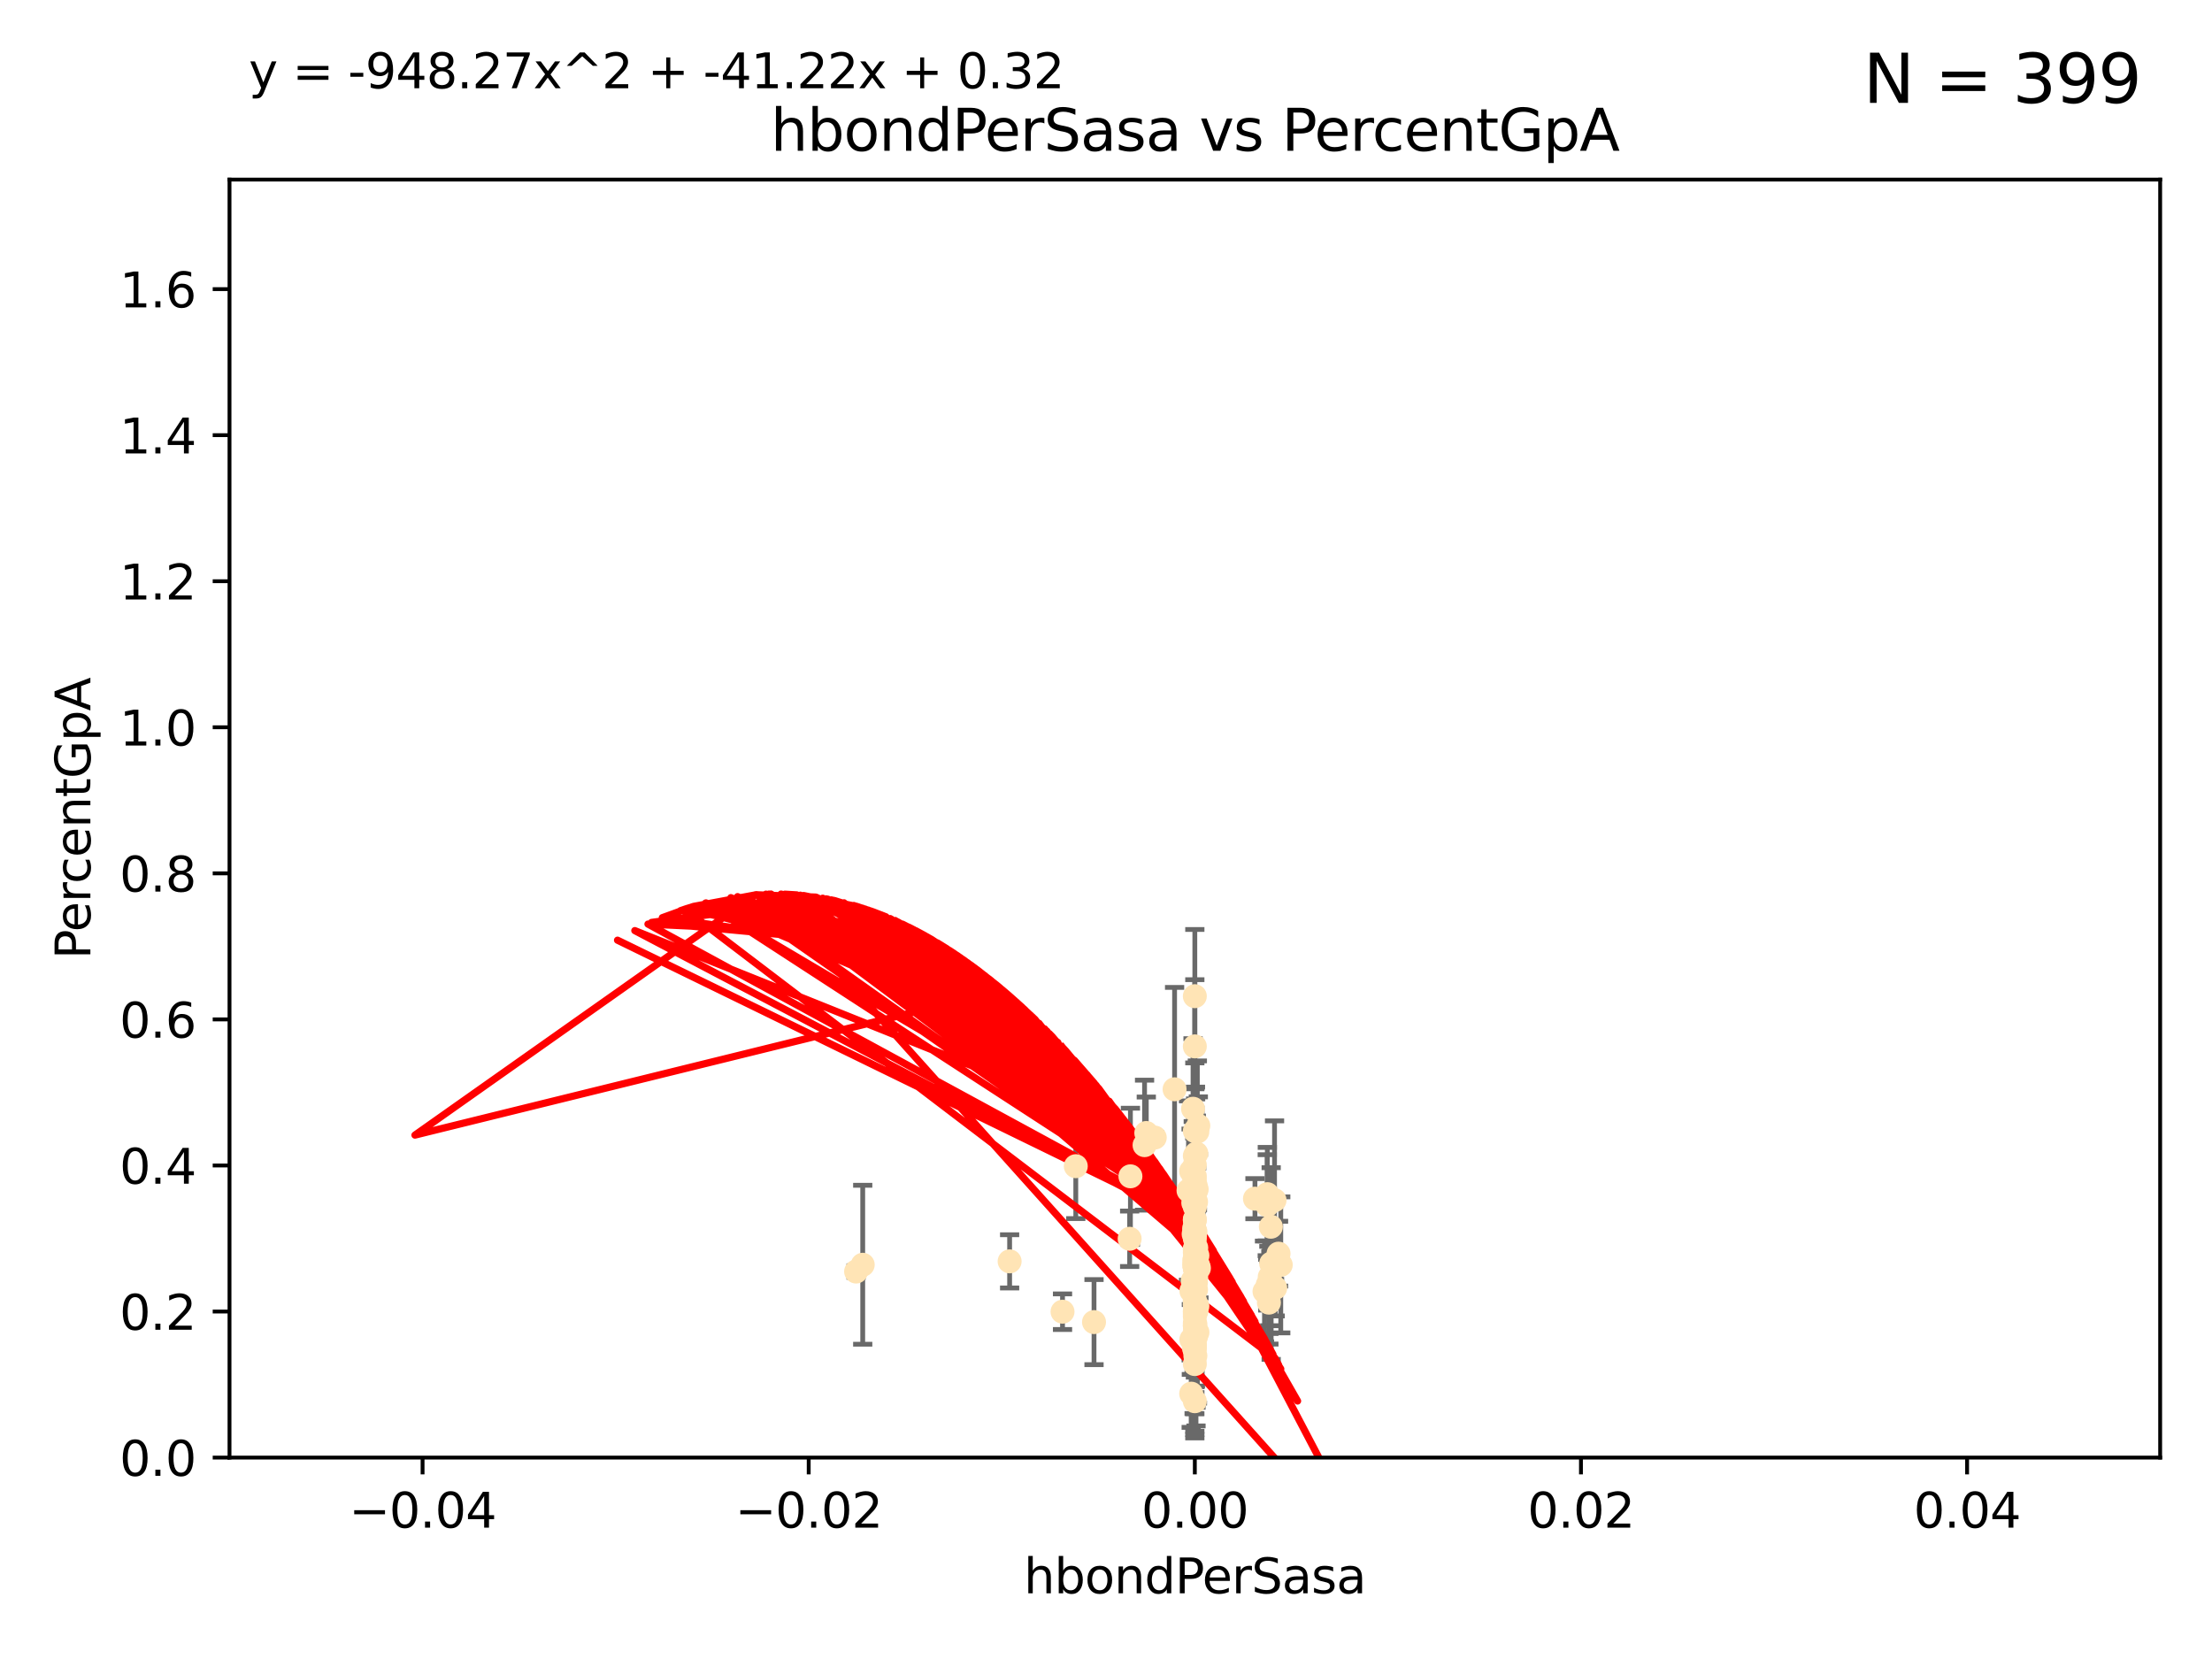 <?xml version="1.0" encoding="utf-8" standalone="no"?>
<!DOCTYPE svg PUBLIC "-//W3C//DTD SVG 1.1//EN"
  "http://www.w3.org/Graphics/SVG/1.1/DTD/svg11.dtd">
<svg xmlns:xlink="http://www.w3.org/1999/xlink" width="460.8pt" height="345.6pt" viewBox="0 0 460.8 345.6" xmlns="http://www.w3.org/2000/svg" version="1.1">
 <defs>
  <style type="text/css">*{stroke-linejoin: round; stroke-linecap: butt}</style>
 </defs>
 <g id="figure_1">
  <g id="patch_1">
   <path d="M 0 345.6 
L 460.8 345.6 
L 460.8 0 
L 0 0 
z
" style="fill: #ffffff"/>
  </g>
  <g id="axes_1">
   <g id="patch_2">
    <path d="M 47.81 303.64 
L 450 303.64 
L 450 37.411 
L 47.81 37.411 
z
" style="fill: #ffffff"/>
   </g>
   <g id="PathCollection_1">
    <defs>
     <path id="mdde8a16c92" d="M 0 1.118 
C 0.297 1.118 0.581 1 0.791 0.791 
C 1 0.581 1.118 0.297 1.118 0 
C 1.118 -0.297 1 -0.581 0.791 -0.791 
C 0.581 -1 0.297 -1.118 0 -1.118 
C -0.297 -1.118 -0.581 -1 -0.791 -0.791 
C -1 -0.581 -1.118 -0.297 -1.118 0 
C -1.118 0.297 -1 0.581 -0.791 0.791 
C -0.581 1 -0.297 1.118 0 1.118 
z
" style="stroke: #ffe4b5"/>
    </defs>
    <g clip-path="url(#pd511b43c6b)">
     <use xlink:href="#mdde8a16c92" x="238.793" y="236.024" style="fill: #ffe4b5; stroke: #ffe4b5"/>
     <use xlink:href="#mdde8a16c92" x="261.432" y="249.706" style="fill: #ffe4b5; stroke: #ffe4b5"/>
     <use xlink:href="#mdde8a16c92" x="248.905" y="240.787" style="fill: #ffe4b5; stroke: #ffe4b5"/>
     <use xlink:href="#mdde8a16c92" x="248.768" y="268.084" style="fill: #ffe4b5; stroke: #ffe4b5"/>
     <use xlink:href="#mdde8a16c92" x="238.433" y="238.556" style="fill: #ffe4b5; stroke: #ffe4b5"/>
     <use xlink:href="#mdde8a16c92" x="249.135" y="267.146" style="fill: #ffe4b5; stroke: #ffe4b5"/>
     <use xlink:href="#mdde8a16c92" x="249.434" y="272.073" style="fill: #ffe4b5; stroke: #ffe4b5"/>
     <use xlink:href="#mdde8a16c92" x="248.786" y="245.488" style="fill: #ffe4b5; stroke: #ffe4b5"/>
     <use xlink:href="#mdde8a16c92" x="249.202" y="259.945" style="fill: #ffe4b5; stroke: #ffe4b5"/>
     <use xlink:href="#mdde8a16c92" x="249.443" y="261.555" style="fill: #ffe4b5; stroke: #ffe4b5"/>
     <use xlink:href="#mdde8a16c92" x="248.905" y="256.883" style="fill: #ffe4b5; stroke: #ffe4b5"/>
     <use xlink:href="#mdde8a16c92" x="249.149" y="278.454" style="fill: #ffe4b5; stroke: #ffe4b5"/>
     <use xlink:href="#mdde8a16c92" x="249.189" y="266.121" style="fill: #ffe4b5; stroke: #ffe4b5"/>
     <use xlink:href="#mdde8a16c92" x="224.105" y="242.941" style="fill: #ffe4b5; stroke: #ffe4b5"/>
     <use xlink:href="#mdde8a16c92" x="248.905" y="257.179" style="fill: #ffe4b5; stroke: #ffe4b5"/>
     <use xlink:href="#mdde8a16c92" x="249.162" y="250.368" style="fill: #ffe4b5; stroke: #ffe4b5"/>
     <use xlink:href="#mdde8a16c92" x="264.508" y="266.011" style="fill: #ffe4b5; stroke: #ffe4b5"/>
     <use xlink:href="#mdde8a16c92" x="265.51" y="250.018" style="fill: #ffe4b5; stroke: #ffe4b5"/>
     <use xlink:href="#mdde8a16c92" x="265.647" y="268.294" style="fill: #ffe4b5; stroke: #ffe4b5"/>
     <use xlink:href="#mdde8a16c92" x="248.905" y="280.592" style="fill: #ffe4b5; stroke: #ffe4b5"/>
     <use xlink:href="#mdde8a16c92" x="264.336" y="271.362" style="fill: #ffe4b5; stroke: #ffe4b5"/>
     <use xlink:href="#mdde8a16c92" x="248.905" y="264.167" style="fill: #ffe4b5; stroke: #ffe4b5"/>
     <use xlink:href="#mdde8a16c92" x="249.039" y="256.619" style="fill: #ffe4b5; stroke: #ffe4b5"/>
     <use xlink:href="#mdde8a16c92" x="264.743" y="255.55" style="fill: #ffe4b5; stroke: #ffe4b5"/>
     <use xlink:href="#mdde8a16c92" x="249.039" y="248.374" style="fill: #ffe4b5; stroke: #ffe4b5"/>
     <use xlink:href="#mdde8a16c92" x="248.905" y="254.217" style="fill: #ffe4b5; stroke: #ffe4b5"/>
     <use xlink:href="#mdde8a16c92" x="248.905" y="250.156" style="fill: #ffe4b5; stroke: #ffe4b5"/>
     <use xlink:href="#mdde8a16c92" x="248.905" y="260.133" style="fill: #ffe4b5; stroke: #ffe4b5"/>
     <use xlink:href="#mdde8a16c92" x="264.005" y="248.766" style="fill: #ffe4b5; stroke: #ffe4b5"/>
     <use xlink:href="#mdde8a16c92" x="248.905" y="267.291" style="fill: #ffe4b5; stroke: #ffe4b5"/>
     <use xlink:href="#mdde8a16c92" x="248.905" y="254.013" style="fill: #ffe4b5; stroke: #ffe4b5"/>
     <use xlink:href="#mdde8a16c92" x="248.905" y="266.966" style="fill: #ffe4b5; stroke: #ffe4b5"/>
     <use xlink:href="#mdde8a16c92" x="248.182" y="279.041" style="fill: #ffe4b5; stroke: #ffe4b5"/>
     <use xlink:href="#mdde8a16c92" x="248.905" y="273.113" style="fill: #ffe4b5; stroke: #ffe4b5"/>
     <use xlink:href="#mdde8a16c92" x="248.905" y="263.055" style="fill: #ffe4b5; stroke: #ffe4b5"/>
     <use xlink:href="#mdde8a16c92" x="248.876" y="245.794" style="fill: #ffe4b5; stroke: #ffe4b5"/>
     <use xlink:href="#mdde8a16c92" x="248.905" y="280.798" style="fill: #ffe4b5; stroke: #ffe4b5"/>
     <use xlink:href="#mdde8a16c92" x="178.342" y="264.885" style="fill: #ffe4b5; stroke: #ffe4b5"/>
     <use xlink:href="#mdde8a16c92" x="248.791" y="262.566" style="fill: #ffe4b5; stroke: #ffe4b5"/>
     <use xlink:href="#mdde8a16c92" x="248.905" y="260.314" style="fill: #ffe4b5; stroke: #ffe4b5"/>
     <use xlink:href="#mdde8a16c92" x="248.579" y="250.558" style="fill: #ffe4b5; stroke: #ffe4b5"/>
     <use xlink:href="#mdde8a16c92" x="249.631" y="234.499" style="fill: #ffe4b5; stroke: #ffe4b5"/>
     <use xlink:href="#mdde8a16c92" x="248.905" y="247.693" style="fill: #ffe4b5; stroke: #ffe4b5"/>
     <use xlink:href="#mdde8a16c92" x="248.905" y="276.213" style="fill: #ffe4b5; stroke: #ffe4b5"/>
     <use xlink:href="#mdde8a16c92" x="248.905" y="270.942" style="fill: #ffe4b5; stroke: #ffe4b5"/>
     <use xlink:href="#mdde8a16c92" x="266.346" y="261.159" style="fill: #ffe4b5; stroke: #ffe4b5"/>
     <use xlink:href="#mdde8a16c92" x="248.905" y="263.443" style="fill: #ffe4b5; stroke: #ffe4b5"/>
     <use xlink:href="#mdde8a16c92" x="248.758" y="280.816" style="fill: #ffe4b5; stroke: #ffe4b5"/>
     <use xlink:href="#mdde8a16c92" x="248.905" y="280.225" style="fill: #ffe4b5; stroke: #ffe4b5"/>
     <use xlink:href="#mdde8a16c92" x="248.905" y="249.368" style="fill: #ffe4b5; stroke: #ffe4b5"/>
     <use xlink:href="#mdde8a16c92" x="249.025" y="275.875" style="fill: #ffe4b5; stroke: #ffe4b5"/>
     <use xlink:href="#mdde8a16c92" x="249.205" y="264.76" style="fill: #ffe4b5; stroke: #ffe4b5"/>
     <use xlink:href="#mdde8a16c92" x="248.656" y="257.072" style="fill: #ffe4b5; stroke: #ffe4b5"/>
     <use xlink:href="#mdde8a16c92" x="248.189" y="268.929" style="fill: #ffe4b5; stroke: #ffe4b5"/>
     <use xlink:href="#mdde8a16c92" x="249.449" y="277.551" style="fill: #ffe4b5; stroke: #ffe4b5"/>
     <use xlink:href="#mdde8a16c92" x="235.489" y="245.048" style="fill: #ffe4b5; stroke: #ffe4b5"/>
     <use xlink:href="#mdde8a16c92" x="240.558" y="236.977" style="fill: #ffe4b5; stroke: #ffe4b5"/>
     <use xlink:href="#mdde8a16c92" x="248.905" y="235.615" style="fill: #ffe4b5; stroke: #ffe4b5"/>
     <use xlink:href="#mdde8a16c92" x="248.905" y="277.511" style="fill: #ffe4b5; stroke: #ffe4b5"/>
     <use xlink:href="#mdde8a16c92" x="248.766" y="263.511" style="fill: #ffe4b5; stroke: #ffe4b5"/>
     <use xlink:href="#mdde8a16c92" x="248.905" y="264.074" style="fill: #ffe4b5; stroke: #ffe4b5"/>
     <use xlink:href="#mdde8a16c92" x="248.532" y="230.974" style="fill: #ffe4b5; stroke: #ffe4b5"/>
     <use xlink:href="#mdde8a16c92" x="248.905" y="217.98" style="fill: #ffe4b5; stroke: #ffe4b5"/>
     <use xlink:href="#mdde8a16c92" x="249.586" y="263.623" style="fill: #ffe4b5; stroke: #ffe4b5"/>
     <use xlink:href="#mdde8a16c92" x="244.687" y="226.92" style="fill: #ffe4b5; stroke: #ffe4b5"/>
     <use xlink:href="#mdde8a16c92" x="248.905" y="273.317" style="fill: #ffe4b5; stroke: #ffe4b5"/>
     <use xlink:href="#mdde8a16c92" x="248.905" y="264.148" style="fill: #ffe4b5; stroke: #ffe4b5"/>
     <use xlink:href="#mdde8a16c92" x="248.905" y="207.524" style="fill: #ffe4b5; stroke: #ffe4b5"/>
     <use xlink:href="#mdde8a16c92" x="248.905" y="251.412" style="fill: #ffe4b5; stroke: #ffe4b5"/>
     <use xlink:href="#mdde8a16c92" x="248.905" y="264.031" style="fill: #ffe4b5; stroke: #ffe4b5"/>
     <use xlink:href="#mdde8a16c92" x="264.094" y="267.635" style="fill: #ffe4b5; stroke: #ffe4b5"/>
     <use xlink:href="#mdde8a16c92" x="248.905" y="270.997" style="fill: #ffe4b5; stroke: #ffe4b5"/>
     <use xlink:href="#mdde8a16c92" x="248.813" y="249.862" style="fill: #ffe4b5; stroke: #ffe4b5"/>
     <use xlink:href="#mdde8a16c92" x="249.107" y="263.927" style="fill: #ffe4b5; stroke: #ffe4b5"/>
     <use xlink:href="#mdde8a16c92" x="248.127" y="243.97" style="fill: #ffe4b5; stroke: #ffe4b5"/>
     <use xlink:href="#mdde8a16c92" x="248.145" y="290.323" style="fill: #ffe4b5; stroke: #ffe4b5"/>
     <use xlink:href="#mdde8a16c92" x="248.833" y="281.157" style="fill: #ffe4b5; stroke: #ffe4b5"/>
     <use xlink:href="#mdde8a16c92" x="248.905" y="266.582" style="fill: #ffe4b5; stroke: #ffe4b5"/>
     <use xlink:href="#mdde8a16c92" x="249.237" y="273.146" style="fill: #ffe4b5; stroke: #ffe4b5"/>
     <use xlink:href="#mdde8a16c92" x="248.905" y="266.085" style="fill: #ffe4b5; stroke: #ffe4b5"/>
     <use xlink:href="#mdde8a16c92" x="248.905" y="266.38" style="fill: #ffe4b5; stroke: #ffe4b5"/>
     <use xlink:href="#mdde8a16c92" x="263.419" y="269.032" style="fill: #ffe4b5; stroke: #ffe4b5"/>
     <use xlink:href="#mdde8a16c92" x="248.976" y="250.882" style="fill: #ffe4b5; stroke: #ffe4b5"/>
     <use xlink:href="#mdde8a16c92" x="264.33" y="268.709" style="fill: #ffe4b5; stroke: #ffe4b5"/>
     <use xlink:href="#mdde8a16c92" x="248.905" y="262.072" style="fill: #ffe4b5; stroke: #ffe4b5"/>
     <use xlink:href="#mdde8a16c92" x="248.905" y="271.608" style="fill: #ffe4b5; stroke: #ffe4b5"/>
     <use xlink:href="#mdde8a16c92" x="248.905" y="258.03" style="fill: #ffe4b5; stroke: #ffe4b5"/>
     <use xlink:href="#mdde8a16c92" x="249.762" y="264.173" style="fill: #ffe4b5; stroke: #ffe4b5"/>
     <use xlink:href="#mdde8a16c92" x="249.429" y="235.745" style="fill: #ffe4b5; stroke: #ffe4b5"/>
     <use xlink:href="#mdde8a16c92" x="248.905" y="260.898" style="fill: #ffe4b5; stroke: #ffe4b5"/>
     <use xlink:href="#mdde8a16c92" x="248.905" y="257.002" style="fill: #ffe4b5; stroke: #ffe4b5"/>
     <use xlink:href="#mdde8a16c92" x="235.327" y="258.061" style="fill: #ffe4b5; stroke: #ffe4b5"/>
     <use xlink:href="#mdde8a16c92" x="248.905" y="291.9" style="fill: #ffe4b5; stroke: #ffe4b5"/>
     <use xlink:href="#mdde8a16c92" x="210.323" y="262.765" style="fill: #ffe4b5; stroke: #ffe4b5"/>
     <use xlink:href="#mdde8a16c92" x="179.721" y="263.471" style="fill: #ffe4b5; stroke: #ffe4b5"/>
     <use xlink:href="#mdde8a16c92" x="249.289" y="247.753" style="fill: #ffe4b5; stroke: #ffe4b5"/>
     <use xlink:href="#mdde8a16c92" x="248.761" y="255.921" style="fill: #ffe4b5; stroke: #ffe4b5"/>
     <use xlink:href="#mdde8a16c92" x="248.905" y="275.649" style="fill: #ffe4b5; stroke: #ffe4b5"/>
     <use xlink:href="#mdde8a16c92" x="248.905" y="256.829" style="fill: #ffe4b5; stroke: #ffe4b5"/>
     <use xlink:href="#mdde8a16c92" x="248.905" y="273.715" style="fill: #ffe4b5; stroke: #ffe4b5"/>
     <use xlink:href="#mdde8a16c92" x="249.16" y="268.685" style="fill: #ffe4b5; stroke: #ffe4b5"/>
     <use xlink:href="#mdde8a16c92" x="248.905" y="276.163" style="fill: #ffe4b5; stroke: #ffe4b5"/>
     <use xlink:href="#mdde8a16c92" x="248.461" y="266.809" style="fill: #ffe4b5; stroke: #ffe4b5"/>
     <use xlink:href="#mdde8a16c92" x="266.806" y="263.501" style="fill: #ffe4b5; stroke: #ffe4b5"/>
     <use xlink:href="#mdde8a16c92" x="248.905" y="280.144" style="fill: #ffe4b5; stroke: #ffe4b5"/>
     <use xlink:href="#mdde8a16c92" x="264.809" y="263.219" style="fill: #ffe4b5; stroke: #ffe4b5"/>
     <use xlink:href="#mdde8a16c92" x="249.064" y="246.911" style="fill: #ffe4b5; stroke: #ffe4b5"/>
     <use xlink:href="#mdde8a16c92" x="249.22" y="240.283" style="fill: #ffe4b5; stroke: #ffe4b5"/>
     <use xlink:href="#mdde8a16c92" x="247.588" y="248.009" style="fill: #ffe4b5; stroke: #ffe4b5"/>
     <use xlink:href="#mdde8a16c92" x="227.904" y="275.418" style="fill: #ffe4b5; stroke: #ffe4b5"/>
     <use xlink:href="#mdde8a16c92" x="248.905" y="256.25" style="fill: #ffe4b5; stroke: #ffe4b5"/>
     <use xlink:href="#mdde8a16c92" x="248.905" y="274.226" style="fill: #ffe4b5; stroke: #ffe4b5"/>
     <use xlink:href="#mdde8a16c92" x="263.992" y="251.06" style="fill: #ffe4b5; stroke: #ffe4b5"/>
     <use xlink:href="#mdde8a16c92" x="248.905" y="242.696" style="fill: #ffe4b5; stroke: #ffe4b5"/>
     <use xlink:href="#mdde8a16c92" x="248.905" y="284.159" style="fill: #ffe4b5; stroke: #ffe4b5"/>
     <use xlink:href="#mdde8a16c92" x="248.905" y="245.033" style="fill: #ffe4b5; stroke: #ffe4b5"/>
     <use xlink:href="#mdde8a16c92" x="249.15" y="277.773" style="fill: #ffe4b5; stroke: #ffe4b5"/>
     <use xlink:href="#mdde8a16c92" x="249.017" y="282.435" style="fill: #ffe4b5; stroke: #ffe4b5"/>
     <use xlink:href="#mdde8a16c92" x="248.905" y="271.843" style="fill: #ffe4b5; stroke: #ffe4b5"/>
     <use xlink:href="#mdde8a16c92" x="221.343" y="273.251" style="fill: #ffe4b5; stroke: #ffe4b5"/>
    </g>
   </g>
   <g id="matplotlib.axis_1">
    <g id="xtick_1">
     <g id="line2d_1">
      <defs>
       <path id="m8e492964b5" d="M 0 0 
L 0 3.5 
" style="stroke: #000000; stroke-width: 0.8"/>
      </defs>
      <g>
       <use xlink:href="#m8e492964b5" x="88.029" y="303.64" style="stroke: #000000; stroke-width: 0.8"/>
      </g>
     </g>
     <g id="text_1">
      <!-- −0.04 -->
      <g transform="translate(72.706 318.238)scale(0.1 -0.1)">
       <defs>
        <path id="DejaVuSans-2212" d="M 678 2272 
L 4684 2272 
L 4684 1741 
L 678 1741 
L 678 2272 
z
" transform="scale(0.016)"/>
        <path id="DejaVuSans-30" d="M 2034 4250 
Q 1547 4250 1301 3770 
Q 1056 3291 1056 2328 
Q 1056 1369 1301 889 
Q 1547 409 2034 409 
Q 2525 409 2770 889 
Q 3016 1369 3016 2328 
Q 3016 3291 2770 3770 
Q 2525 4250 2034 4250 
z
M 2034 4750 
Q 2819 4750 3233 4129 
Q 3647 3509 3647 2328 
Q 3647 1150 3233 529 
Q 2819 -91 2034 -91 
Q 1250 -91 836 529 
Q 422 1150 422 2328 
Q 422 3509 836 4129 
Q 1250 4750 2034 4750 
z
" transform="scale(0.016)"/>
        <path id="DejaVuSans-2e" d="M 684 794 
L 1344 794 
L 1344 0 
L 684 0 
L 684 794 
z
" transform="scale(0.016)"/>
        <path id="DejaVuSans-34" d="M 2419 4116 
L 825 1625 
L 2419 1625 
L 2419 4116 
z
M 2253 4666 
L 3047 4666 
L 3047 1625 
L 3713 1625 
L 3713 1100 
L 3047 1100 
L 3047 0 
L 2419 0 
L 2419 1100 
L 313 1100 
L 313 1709 
L 2253 4666 
z
" transform="scale(0.016)"/>
       </defs>
       <use xlink:href="#DejaVuSans-2212"/>
       <use xlink:href="#DejaVuSans-30" x="83.789"/>
       <use xlink:href="#DejaVuSans-2e" x="147.412"/>
       <use xlink:href="#DejaVuSans-30" x="179.199"/>
       <use xlink:href="#DejaVuSans-34" x="242.822"/>
      </g>
     </g>
    </g>
    <g id="xtick_2">
     <g id="line2d_2">
      <g>
       <use xlink:href="#m8e492964b5" x="168.467" y="303.64" style="stroke: #000000; stroke-width: 0.8"/>
      </g>
     </g>
     <g id="text_2">
      <!-- −0.02 -->
      <g transform="translate(153.144 318.238)scale(0.1 -0.1)">
       <defs>
        <path id="DejaVuSans-32" d="M 1228 531 
L 3431 531 
L 3431 0 
L 469 0 
L 469 531 
Q 828 903 1448 1529 
Q 2069 2156 2228 2338 
Q 2531 2678 2651 2914 
Q 2772 3150 2772 3378 
Q 2772 3750 2511 3984 
Q 2250 4219 1831 4219 
Q 1534 4219 1204 4116 
Q 875 4013 500 3803 
L 500 4441 
Q 881 4594 1212 4672 
Q 1544 4750 1819 4750 
Q 2544 4750 2975 4387 
Q 3406 4025 3406 3419 
Q 3406 3131 3298 2873 
Q 3191 2616 2906 2266 
Q 2828 2175 2409 1742 
Q 1991 1309 1228 531 
z
" transform="scale(0.016)"/>
       </defs>
       <use xlink:href="#DejaVuSans-2212"/>
       <use xlink:href="#DejaVuSans-30" x="83.789"/>
       <use xlink:href="#DejaVuSans-2e" x="147.412"/>
       <use xlink:href="#DejaVuSans-30" x="179.199"/>
       <use xlink:href="#DejaVuSans-32" x="242.822"/>
      </g>
     </g>
    </g>
    <g id="xtick_3">
     <g id="line2d_3">
      <g>
       <use xlink:href="#m8e492964b5" x="248.905" y="303.64" style="stroke: #000000; stroke-width: 0.8"/>
      </g>
     </g>
     <g id="text_3">
      <!-- 0.00 -->
      <g transform="translate(237.772 318.238)scale(0.1 -0.1)">
       <use xlink:href="#DejaVuSans-30"/>
       <use xlink:href="#DejaVuSans-2e" x="63.623"/>
       <use xlink:href="#DejaVuSans-30" x="95.41"/>
       <use xlink:href="#DejaVuSans-30" x="159.033"/>
      </g>
     </g>
    </g>
    <g id="xtick_4">
     <g id="line2d_4">
      <g>
       <use xlink:href="#m8e492964b5" x="329.343" y="303.64" style="stroke: #000000; stroke-width: 0.8"/>
      </g>
     </g>
     <g id="text_4">
      <!-- 0.02 -->
      <g transform="translate(318.21 318.238)scale(0.1 -0.1)">
       <use xlink:href="#DejaVuSans-30"/>
       <use xlink:href="#DejaVuSans-2e" x="63.623"/>
       <use xlink:href="#DejaVuSans-30" x="95.41"/>
       <use xlink:href="#DejaVuSans-32" x="159.033"/>
      </g>
     </g>
    </g>
    <g id="xtick_5">
     <g id="line2d_5">
      <g>
       <use xlink:href="#m8e492964b5" x="409.781" y="303.64" style="stroke: #000000; stroke-width: 0.8"/>
      </g>
     </g>
     <g id="text_5">
      <!-- 0.04 -->
      <g transform="translate(398.648 318.238)scale(0.1 -0.1)">
       <use xlink:href="#DejaVuSans-30"/>
       <use xlink:href="#DejaVuSans-2e" x="63.623"/>
       <use xlink:href="#DejaVuSans-30" x="95.41"/>
       <use xlink:href="#DejaVuSans-34" x="159.033"/>
      </g>
     </g>
    </g>
    <g id="text_6">
     <!-- hbondPerSasa -->
     <g transform="translate(213.287 331.917)scale(0.1 -0.1)">
      <defs>
       <path id="DejaVuSans-68" d="M 3513 2113 
L 3513 0 
L 2938 0 
L 2938 2094 
Q 2938 2591 2744 2837 
Q 2550 3084 2163 3084 
Q 1697 3084 1428 2787 
Q 1159 2491 1159 1978 
L 1159 0 
L 581 0 
L 581 4863 
L 1159 4863 
L 1159 2956 
Q 1366 3272 1645 3428 
Q 1925 3584 2291 3584 
Q 2894 3584 3203 3211 
Q 3513 2838 3513 2113 
z
" transform="scale(0.016)"/>
       <path id="DejaVuSans-62" d="M 3116 1747 
Q 3116 2381 2855 2742 
Q 2594 3103 2138 3103 
Q 1681 3103 1420 2742 
Q 1159 2381 1159 1747 
Q 1159 1113 1420 752 
Q 1681 391 2138 391 
Q 2594 391 2855 752 
Q 3116 1113 3116 1747 
z
M 1159 2969 
Q 1341 3281 1617 3432 
Q 1894 3584 2278 3584 
Q 2916 3584 3314 3078 
Q 3713 2572 3713 1747 
Q 3713 922 3314 415 
Q 2916 -91 2278 -91 
Q 1894 -91 1617 61 
Q 1341 213 1159 525 
L 1159 0 
L 581 0 
L 581 4863 
L 1159 4863 
L 1159 2969 
z
" transform="scale(0.016)"/>
       <path id="DejaVuSans-6f" d="M 1959 3097 
Q 1497 3097 1228 2736 
Q 959 2375 959 1747 
Q 959 1119 1226 758 
Q 1494 397 1959 397 
Q 2419 397 2687 759 
Q 2956 1122 2956 1747 
Q 2956 2369 2687 2733 
Q 2419 3097 1959 3097 
z
M 1959 3584 
Q 2709 3584 3137 3096 
Q 3566 2609 3566 1747 
Q 3566 888 3137 398 
Q 2709 -91 1959 -91 
Q 1206 -91 779 398 
Q 353 888 353 1747 
Q 353 2609 779 3096 
Q 1206 3584 1959 3584 
z
" transform="scale(0.016)"/>
       <path id="DejaVuSans-6e" d="M 3513 2113 
L 3513 0 
L 2938 0 
L 2938 2094 
Q 2938 2591 2744 2837 
Q 2550 3084 2163 3084 
Q 1697 3084 1428 2787 
Q 1159 2491 1159 1978 
L 1159 0 
L 581 0 
L 581 3500 
L 1159 3500 
L 1159 2956 
Q 1366 3272 1645 3428 
Q 1925 3584 2291 3584 
Q 2894 3584 3203 3211 
Q 3513 2838 3513 2113 
z
" transform="scale(0.016)"/>
       <path id="DejaVuSans-64" d="M 2906 2969 
L 2906 4863 
L 3481 4863 
L 3481 0 
L 2906 0 
L 2906 525 
Q 2725 213 2448 61 
Q 2172 -91 1784 -91 
Q 1150 -91 751 415 
Q 353 922 353 1747 
Q 353 2572 751 3078 
Q 1150 3584 1784 3584 
Q 2172 3584 2448 3432 
Q 2725 3281 2906 2969 
z
M 947 1747 
Q 947 1113 1208 752 
Q 1469 391 1925 391 
Q 2381 391 2643 752 
Q 2906 1113 2906 1747 
Q 2906 2381 2643 2742 
Q 2381 3103 1925 3103 
Q 1469 3103 1208 2742 
Q 947 2381 947 1747 
z
" transform="scale(0.016)"/>
       <path id="DejaVuSans-50" d="M 1259 4147 
L 1259 2394 
L 2053 2394 
Q 2494 2394 2734 2622 
Q 2975 2850 2975 3272 
Q 2975 3691 2734 3919 
Q 2494 4147 2053 4147 
L 1259 4147 
z
M 628 4666 
L 2053 4666 
Q 2838 4666 3239 4311 
Q 3641 3956 3641 3272 
Q 3641 2581 3239 2228 
Q 2838 1875 2053 1875 
L 1259 1875 
L 1259 0 
L 628 0 
L 628 4666 
z
" transform="scale(0.016)"/>
       <path id="DejaVuSans-65" d="M 3597 1894 
L 3597 1613 
L 953 1613 
Q 991 1019 1311 708 
Q 1631 397 2203 397 
Q 2534 397 2845 478 
Q 3156 559 3463 722 
L 3463 178 
Q 3153 47 2828 -22 
Q 2503 -91 2169 -91 
Q 1331 -91 842 396 
Q 353 884 353 1716 
Q 353 2575 817 3079 
Q 1281 3584 2069 3584 
Q 2775 3584 3186 3129 
Q 3597 2675 3597 1894 
z
M 3022 2063 
Q 3016 2534 2758 2815 
Q 2500 3097 2075 3097 
Q 1594 3097 1305 2825 
Q 1016 2553 972 2059 
L 3022 2063 
z
" transform="scale(0.016)"/>
       <path id="DejaVuSans-72" d="M 2631 2963 
Q 2534 3019 2420 3045 
Q 2306 3072 2169 3072 
Q 1681 3072 1420 2755 
Q 1159 2438 1159 1844 
L 1159 0 
L 581 0 
L 581 3500 
L 1159 3500 
L 1159 2956 
Q 1341 3275 1631 3429 
Q 1922 3584 2338 3584 
Q 2397 3584 2469 3576 
Q 2541 3569 2628 3553 
L 2631 2963 
z
" transform="scale(0.016)"/>
       <path id="DejaVuSans-53" d="M 3425 4513 
L 3425 3897 
Q 3066 4069 2747 4153 
Q 2428 4238 2131 4238 
Q 1616 4238 1336 4038 
Q 1056 3838 1056 3469 
Q 1056 3159 1242 3001 
Q 1428 2844 1947 2747 
L 2328 2669 
Q 3034 2534 3370 2195 
Q 3706 1856 3706 1288 
Q 3706 609 3251 259 
Q 2797 -91 1919 -91 
Q 1588 -91 1214 -16 
Q 841 59 441 206 
L 441 856 
Q 825 641 1194 531 
Q 1563 422 1919 422 
Q 2459 422 2753 634 
Q 3047 847 3047 1241 
Q 3047 1584 2836 1778 
Q 2625 1972 2144 2069 
L 1759 2144 
Q 1053 2284 737 2584 
Q 422 2884 422 3419 
Q 422 4038 858 4394 
Q 1294 4750 2059 4750 
Q 2388 4750 2728 4690 
Q 3069 4631 3425 4513 
z
" transform="scale(0.016)"/>
       <path id="DejaVuSans-61" d="M 2194 1759 
Q 1497 1759 1228 1600 
Q 959 1441 959 1056 
Q 959 750 1161 570 
Q 1363 391 1709 391 
Q 2188 391 2477 730 
Q 2766 1069 2766 1631 
L 2766 1759 
L 2194 1759 
z
M 3341 1997 
L 3341 0 
L 2766 0 
L 2766 531 
Q 2569 213 2275 61 
Q 1981 -91 1556 -91 
Q 1019 -91 701 211 
Q 384 513 384 1019 
Q 384 1609 779 1909 
Q 1175 2209 1959 2209 
L 2766 2209 
L 2766 2266 
Q 2766 2663 2505 2880 
Q 2244 3097 1772 3097 
Q 1472 3097 1187 3025 
Q 903 2953 641 2809 
L 641 3341 
Q 956 3463 1253 3523 
Q 1550 3584 1831 3584 
Q 2591 3584 2966 3190 
Q 3341 2797 3341 1997 
z
" transform="scale(0.016)"/>
       <path id="DejaVuSans-73" d="M 2834 3397 
L 2834 2853 
Q 2591 2978 2328 3040 
Q 2066 3103 1784 3103 
Q 1356 3103 1142 2972 
Q 928 2841 928 2578 
Q 928 2378 1081 2264 
Q 1234 2150 1697 2047 
L 1894 2003 
Q 2506 1872 2764 1633 
Q 3022 1394 3022 966 
Q 3022 478 2636 193 
Q 2250 -91 1575 -91 
Q 1294 -91 989 -36 
Q 684 19 347 128 
L 347 722 
Q 666 556 975 473 
Q 1284 391 1588 391 
Q 1994 391 2212 530 
Q 2431 669 2431 922 
Q 2431 1156 2273 1281 
Q 2116 1406 1581 1522 
L 1381 1569 
Q 847 1681 609 1914 
Q 372 2147 372 2553 
Q 372 3047 722 3315 
Q 1072 3584 1716 3584 
Q 2034 3584 2315 3537 
Q 2597 3491 2834 3397 
z
" transform="scale(0.016)"/>
      </defs>
      <use xlink:href="#DejaVuSans-68"/>
      <use xlink:href="#DejaVuSans-62" x="63.379"/>
      <use xlink:href="#DejaVuSans-6f" x="126.855"/>
      <use xlink:href="#DejaVuSans-6e" x="188.037"/>
      <use xlink:href="#DejaVuSans-64" x="251.416"/>
      <use xlink:href="#DejaVuSans-50" x="314.893"/>
      <use xlink:href="#DejaVuSans-65" x="371.57"/>
      <use xlink:href="#DejaVuSans-72" x="433.094"/>
      <use xlink:href="#DejaVuSans-53" x="474.207"/>
      <use xlink:href="#DejaVuSans-61" x="537.684"/>
      <use xlink:href="#DejaVuSans-73" x="598.963"/>
      <use xlink:href="#DejaVuSans-61" x="651.062"/>
     </g>
    </g>
   </g>
   <g id="matplotlib.axis_2">
    <g id="ytick_1">
     <g id="line2d_6">
      <defs>
       <path id="me4f3014f77" d="M 0 0 
L -3.5 0 
" style="stroke: #000000; stroke-width: 0.8"/>
      </defs>
      <g>
       <use xlink:href="#me4f3014f77" x="47.81" y="303.64" style="stroke: #000000; stroke-width: 0.8"/>
      </g>
     </g>
     <g id="text_7">
      <!-- 0.0 -->
      <g transform="translate(24.907 307.439)scale(0.1 -0.1)">
       <use xlink:href="#DejaVuSans-30"/>
       <use xlink:href="#DejaVuSans-2e" x="63.623"/>
       <use xlink:href="#DejaVuSans-30" x="95.41"/>
      </g>
     </g>
    </g>
    <g id="ytick_2">
     <g id="line2d_7">
      <g>
       <use xlink:href="#me4f3014f77" x="47.81" y="273.214" style="stroke: #000000; stroke-width: 0.8"/>
      </g>
     </g>
     <g id="text_8">
      <!-- 0.2 -->
      <g transform="translate(24.907 277.013)scale(0.1 -0.1)">
       <use xlink:href="#DejaVuSans-30"/>
       <use xlink:href="#DejaVuSans-2e" x="63.623"/>
       <use xlink:href="#DejaVuSans-32" x="95.41"/>
      </g>
     </g>
    </g>
    <g id="ytick_3">
     <g id="line2d_8">
      <g>
       <use xlink:href="#me4f3014f77" x="47.81" y="242.788" style="stroke: #000000; stroke-width: 0.8"/>
      </g>
     </g>
     <g id="text_9">
      <!-- 0.4 -->
      <g transform="translate(24.907 246.587)scale(0.1 -0.1)">
       <use xlink:href="#DejaVuSans-30"/>
       <use xlink:href="#DejaVuSans-2e" x="63.623"/>
       <use xlink:href="#DejaVuSans-34" x="95.41"/>
      </g>
     </g>
    </g>
    <g id="ytick_4">
     <g id="line2d_9">
      <g>
       <use xlink:href="#me4f3014f77" x="47.81" y="212.362" style="stroke: #000000; stroke-width: 0.8"/>
      </g>
     </g>
     <g id="text_10">
      <!-- 0.6 -->
      <g transform="translate(24.907 216.161)scale(0.1 -0.1)">
       <defs>
        <path id="DejaVuSans-36" d="M 2113 2584 
Q 1688 2584 1439 2293 
Q 1191 2003 1191 1497 
Q 1191 994 1439 701 
Q 1688 409 2113 409 
Q 2538 409 2786 701 
Q 3034 994 3034 1497 
Q 3034 2003 2786 2293 
Q 2538 2584 2113 2584 
z
M 3366 4563 
L 3366 3988 
Q 3128 4100 2886 4159 
Q 2644 4219 2406 4219 
Q 1781 4219 1451 3797 
Q 1122 3375 1075 2522 
Q 1259 2794 1537 2939 
Q 1816 3084 2150 3084 
Q 2853 3084 3261 2657 
Q 3669 2231 3669 1497 
Q 3669 778 3244 343 
Q 2819 -91 2113 -91 
Q 1303 -91 875 529 
Q 447 1150 447 2328 
Q 447 3434 972 4092 
Q 1497 4750 2381 4750 
Q 2619 4750 2861 4703 
Q 3103 4656 3366 4563 
z
" transform="scale(0.016)"/>
       </defs>
       <use xlink:href="#DejaVuSans-30"/>
       <use xlink:href="#DejaVuSans-2e" x="63.623"/>
       <use xlink:href="#DejaVuSans-36" x="95.41"/>
      </g>
     </g>
    </g>
    <g id="ytick_5">
     <g id="line2d_10">
      <g>
       <use xlink:href="#me4f3014f77" x="47.81" y="181.935" style="stroke: #000000; stroke-width: 0.8"/>
      </g>
     </g>
     <g id="text_11">
      <!-- 0.8 -->
      <g transform="translate(24.907 185.735)scale(0.1 -0.1)">
       <defs>
        <path id="DejaVuSans-38" d="M 2034 2216 
Q 1584 2216 1326 1975 
Q 1069 1734 1069 1313 
Q 1069 891 1326 650 
Q 1584 409 2034 409 
Q 2484 409 2743 651 
Q 3003 894 3003 1313 
Q 3003 1734 2745 1975 
Q 2488 2216 2034 2216 
z
M 1403 2484 
Q 997 2584 770 2862 
Q 544 3141 544 3541 
Q 544 4100 942 4425 
Q 1341 4750 2034 4750 
Q 2731 4750 3128 4425 
Q 3525 4100 3525 3541 
Q 3525 3141 3298 2862 
Q 3072 2584 2669 2484 
Q 3125 2378 3379 2068 
Q 3634 1759 3634 1313 
Q 3634 634 3220 271 
Q 2806 -91 2034 -91 
Q 1263 -91 848 271 
Q 434 634 434 1313 
Q 434 1759 690 2068 
Q 947 2378 1403 2484 
z
M 1172 3481 
Q 1172 3119 1398 2916 
Q 1625 2713 2034 2713 
Q 2441 2713 2670 2916 
Q 2900 3119 2900 3481 
Q 2900 3844 2670 4047 
Q 2441 4250 2034 4250 
Q 1625 4250 1398 4047 
Q 1172 3844 1172 3481 
z
" transform="scale(0.016)"/>
       </defs>
       <use xlink:href="#DejaVuSans-30"/>
       <use xlink:href="#DejaVuSans-2e" x="63.623"/>
       <use xlink:href="#DejaVuSans-38" x="95.41"/>
      </g>
     </g>
    </g>
    <g id="ytick_6">
     <g id="line2d_11">
      <g>
       <use xlink:href="#me4f3014f77" x="47.81" y="151.509" style="stroke: #000000; stroke-width: 0.8"/>
      </g>
     </g>
     <g id="text_12">
      <!-- 1.0 -->
      <g transform="translate(24.907 155.308)scale(0.1 -0.1)">
       <defs>
        <path id="DejaVuSans-31" d="M 794 531 
L 1825 531 
L 1825 4091 
L 703 3866 
L 703 4441 
L 1819 4666 
L 2450 4666 
L 2450 531 
L 3481 531 
L 3481 0 
L 794 0 
L 794 531 
z
" transform="scale(0.016)"/>
       </defs>
       <use xlink:href="#DejaVuSans-31"/>
       <use xlink:href="#DejaVuSans-2e" x="63.623"/>
       <use xlink:href="#DejaVuSans-30" x="95.41"/>
      </g>
     </g>
    </g>
    <g id="ytick_7">
     <g id="line2d_12">
      <g>
       <use xlink:href="#me4f3014f77" x="47.81" y="121.083" style="stroke: #000000; stroke-width: 0.8"/>
      </g>
     </g>
     <g id="text_13">
      <!-- 1.2 -->
      <g transform="translate(24.907 124.882)scale(0.1 -0.1)">
       <use xlink:href="#DejaVuSans-31"/>
       <use xlink:href="#DejaVuSans-2e" x="63.623"/>
       <use xlink:href="#DejaVuSans-32" x="95.41"/>
      </g>
     </g>
    </g>
    <g id="ytick_8">
     <g id="line2d_13">
      <g>
       <use xlink:href="#me4f3014f77" x="47.81" y="90.657" style="stroke: #000000; stroke-width: 0.8"/>
      </g>
     </g>
     <g id="text_14">
      <!-- 1.4 -->
      <g transform="translate(24.907 94.456)scale(0.1 -0.1)">
       <use xlink:href="#DejaVuSans-31"/>
       <use xlink:href="#DejaVuSans-2e" x="63.623"/>
       <use xlink:href="#DejaVuSans-34" x="95.41"/>
      </g>
     </g>
    </g>
    <g id="ytick_9">
     <g id="line2d_14">
      <g>
       <use xlink:href="#me4f3014f77" x="47.81" y="60.231" style="stroke: #000000; stroke-width: 0.8"/>
      </g>
     </g>
     <g id="text_15">
      <!-- 1.6 -->
      <g transform="translate(24.907 64.03)scale(0.1 -0.1)">
       <use xlink:href="#DejaVuSans-31"/>
       <use xlink:href="#DejaVuSans-2e" x="63.623"/>
       <use xlink:href="#DejaVuSans-36" x="95.41"/>
      </g>
     </g>
    </g>
    <g id="text_16">
     <!-- PercentGpA -->
     <g transform="translate(18.827 199.802)rotate(-90)scale(0.1 -0.1)">
      <defs>
       <path id="DejaVuSans-63" d="M 3122 3366 
L 3122 2828 
Q 2878 2963 2633 3030 
Q 2388 3097 2138 3097 
Q 1578 3097 1268 2742 
Q 959 2388 959 1747 
Q 959 1106 1268 751 
Q 1578 397 2138 397 
Q 2388 397 2633 464 
Q 2878 531 3122 666 
L 3122 134 
Q 2881 22 2623 -34 
Q 2366 -91 2075 -91 
Q 1284 -91 818 406 
Q 353 903 353 1747 
Q 353 2603 823 3093 
Q 1294 3584 2113 3584 
Q 2378 3584 2631 3529 
Q 2884 3475 3122 3366 
z
" transform="scale(0.016)"/>
       <path id="DejaVuSans-74" d="M 1172 4494 
L 1172 3500 
L 2356 3500 
L 2356 3053 
L 1172 3053 
L 1172 1153 
Q 1172 725 1289 603 
Q 1406 481 1766 481 
L 2356 481 
L 2356 0 
L 1766 0 
Q 1100 0 847 248 
Q 594 497 594 1153 
L 594 3053 
L 172 3053 
L 172 3500 
L 594 3500 
L 594 4494 
L 1172 4494 
z
" transform="scale(0.016)"/>
       <path id="DejaVuSans-47" d="M 3809 666 
L 3809 1919 
L 2778 1919 
L 2778 2438 
L 4434 2438 
L 4434 434 
Q 4069 175 3628 42 
Q 3188 -91 2688 -91 
Q 1594 -91 976 548 
Q 359 1188 359 2328 
Q 359 3472 976 4111 
Q 1594 4750 2688 4750 
Q 3144 4750 3555 4637 
Q 3966 4525 4313 4306 
L 4313 3634 
Q 3963 3931 3569 4081 
Q 3175 4231 2741 4231 
Q 1884 4231 1454 3753 
Q 1025 3275 1025 2328 
Q 1025 1384 1454 906 
Q 1884 428 2741 428 
Q 3075 428 3337 486 
Q 3600 544 3809 666 
z
" transform="scale(0.016)"/>
       <path id="DejaVuSans-70" d="M 1159 525 
L 1159 -1331 
L 581 -1331 
L 581 3500 
L 1159 3500 
L 1159 2969 
Q 1341 3281 1617 3432 
Q 1894 3584 2278 3584 
Q 2916 3584 3314 3078 
Q 3713 2572 3713 1747 
Q 3713 922 3314 415 
Q 2916 -91 2278 -91 
Q 1894 -91 1617 61 
Q 1341 213 1159 525 
z
M 3116 1747 
Q 3116 2381 2855 2742 
Q 2594 3103 2138 3103 
Q 1681 3103 1420 2742 
Q 1159 2381 1159 1747 
Q 1159 1113 1420 752 
Q 1681 391 2138 391 
Q 2594 391 2855 752 
Q 3116 1113 3116 1747 
z
" transform="scale(0.016)"/>
       <path id="DejaVuSans-41" d="M 2188 4044 
L 1331 1722 
L 3047 1722 
L 2188 4044 
z
M 1831 4666 
L 2547 4666 
L 4325 0 
L 3669 0 
L 3244 1197 
L 1141 1197 
L 716 0 
L 50 0 
L 1831 4666 
z
" transform="scale(0.016)"/>
      </defs>
      <use xlink:href="#DejaVuSans-50"/>
      <use xlink:href="#DejaVuSans-65" x="56.678"/>
      <use xlink:href="#DejaVuSans-72" x="118.201"/>
      <use xlink:href="#DejaVuSans-63" x="157.064"/>
      <use xlink:href="#DejaVuSans-65" x="212.045"/>
      <use xlink:href="#DejaVuSans-6e" x="273.568"/>
      <use xlink:href="#DejaVuSans-74" x="336.947"/>
      <use xlink:href="#DejaVuSans-47" x="376.156"/>
      <use xlink:href="#DejaVuSans-70" x="453.646"/>
      <use xlink:href="#DejaVuSans-41" x="517.123"/>
     </g>
    </g>
   </g>
   <g id="LineCollection_1">
    <path d="M 238.793 243.516 
L 238.793 228.533 
" clip-path="url(#pd511b43c6b)" style="fill: none; stroke: #696969"/>
    <path d="M 261.432 253.883 
L 261.432 245.528 
" clip-path="url(#pd511b43c6b)" style="fill: none; stroke: #696969"/>
    <path d="M 248.905 246.04 
L 248.905 235.533 
" clip-path="url(#pd511b43c6b)" style="fill: none; stroke: #696969"/>
    <path d="M 248.768 285.852 
L 248.768 250.315 
" clip-path="url(#pd511b43c6b)" style="fill: none; stroke: #696969"/>
    <path d="M 238.433 252.097 
L 238.433 225.016 
" clip-path="url(#pd511b43c6b)" style="fill: none; stroke: #696969"/>
    <path d="M 249.135 278.662 
L 249.135 255.63 
" clip-path="url(#pd511b43c6b)" style="fill: none; stroke: #696969"/>
    <path d="M 249.434 277.635 
L 249.434 266.511 
" clip-path="url(#pd511b43c6b)" style="fill: none; stroke: #696969"/>
    <path d="M 248.786 255.723 
L 248.786 235.252 
" clip-path="url(#pd511b43c6b)" style="fill: none; stroke: #696969"/>
    <path d="M 249.202 271.552 
L 249.202 248.339 
" clip-path="url(#pd511b43c6b)" style="fill: none; stroke: #696969"/>
    <path d="M 249.443 271.103 
L 249.443 252.008 
" clip-path="url(#pd511b43c6b)" style="fill: none; stroke: #696969"/>
    <path d="M 248.905 263.541 
L 248.905 250.225 
" clip-path="url(#pd511b43c6b)" style="fill: none; stroke: #696969"/>
    <path d="M 249.149 297.045 
L 249.149 259.864 
" clip-path="url(#pd511b43c6b)" style="fill: none; stroke: #696969"/>
    <path d="M 249.189 279.981 
L 249.189 252.261 
" clip-path="url(#pd511b43c6b)" style="fill: none; stroke: #696969"/>
    <path d="M 224.105 253.852 
L 224.105 232.031 
" clip-path="url(#pd511b43c6b)" style="fill: none; stroke: #696969"/>
    <path d="M 248.905 265.185 
L 248.905 249.173 
" clip-path="url(#pd511b43c6b)" style="fill: none; stroke: #696969"/>
    <path d="M 249.162 260.388 
L 249.162 240.349 
" clip-path="url(#pd511b43c6b)" style="fill: none; stroke: #696969"/>
    <path d="M 264.508 276.172 
L 264.508 255.85 
" clip-path="url(#pd511b43c6b)" style="fill: none; stroke: #696969"/>
    <path d="M 265.51 266.539 
L 265.51 233.497 
" clip-path="url(#pd511b43c6b)" style="fill: none; stroke: #696969"/>
    <path d="M 265.647 274.133 
L 265.647 262.455 
" clip-path="url(#pd511b43c6b)" style="fill: none; stroke: #696969"/>
    <path d="M 248.905 290.101 
L 248.905 271.083 
" clip-path="url(#pd511b43c6b)" style="fill: none; stroke: #696969"/>
    <path d="M 264.336 279.994 
L 264.336 262.729 
" clip-path="url(#pd511b43c6b)" style="fill: none; stroke: #696969"/>
    <path d="M 248.905 276.667 
L 248.905 251.667 
" clip-path="url(#pd511b43c6b)" style="fill: none; stroke: #696969"/>
    <path d="M 249.039 267.094 
L 249.039 246.145 
" clip-path="url(#pd511b43c6b)" style="fill: none; stroke: #696969"/>
    <path d="M 264.743 260.728 
L 264.743 250.372 
" clip-path="url(#pd511b43c6b)" style="fill: none; stroke: #696969"/>
    <path d="M 249.039 270.281 
L 249.039 226.467 
" clip-path="url(#pd511b43c6b)" style="fill: none; stroke: #696969"/>
    <path d="M 248.905 263.55 
L 248.905 244.884 
" clip-path="url(#pd511b43c6b)" style="fill: none; stroke: #696969"/>
    <path d="M 248.905 264.859 
L 248.905 235.453 
" clip-path="url(#pd511b43c6b)" style="fill: none; stroke: #696969"/>
    <path d="M 248.905 272.111 
L 248.905 248.155 
" clip-path="url(#pd511b43c6b)" style="fill: none; stroke: #696969"/>
    <path d="M 264.005 258.504 
L 264.005 239.028 
" clip-path="url(#pd511b43c6b)" style="fill: none; stroke: #696969"/>
    <path d="M 248.905 268.767 
L 248.905 265.814 
" clip-path="url(#pd511b43c6b)" style="fill: none; stroke: #696969"/>
    <path d="M 248.905 261.795 
L 248.905 246.231 
" clip-path="url(#pd511b43c6b)" style="fill: none; stroke: #696969"/>
    <path d="M 248.905 283.841 
L 248.905 250.092 
" clip-path="url(#pd511b43c6b)" style="fill: none; stroke: #696969"/>
    <path d="M 248.182 286.32 
L 248.182 271.762 
" clip-path="url(#pd511b43c6b)" style="fill: none; stroke: #696969"/>
    <path d="M 248.905 276.946 
L 248.905 269.28 
" clip-path="url(#pd511b43c6b)" style="fill: none; stroke: #696969"/>
    <path d="M 248.905 282.539 
L 248.905 243.572 
" clip-path="url(#pd511b43c6b)" style="fill: none; stroke: #696969"/>
    <path d="M 248.876 260.183 
L 248.876 231.405 
" clip-path="url(#pd511b43c6b)" style="fill: none; stroke: #696969"/>
    <path d="M 248.905 292.789 
L 248.905 268.808 
" clip-path="url(#pd511b43c6b)" style="fill: none; stroke: #696969"/>
    <path d="M 178.342 266.083 
L 178.342 263.688 
" clip-path="url(#pd511b43c6b)" style="fill: none; stroke: #696969"/>
    <path d="M 248.791 279.042 
L 248.791 246.089 
" clip-path="url(#pd511b43c6b)" style="fill: none; stroke: #696969"/>
    <path d="M 248.905 263.329 
L 248.905 257.298 
" clip-path="url(#pd511b43c6b)" style="fill: none; stroke: #696969"/>
    <path d="M 248.579 267.476 
L 248.579 233.641 
" clip-path="url(#pd511b43c6b)" style="fill: none; stroke: #696969"/>
    <path d="M 249.631 240.502 
L 249.631 228.497 
" clip-path="url(#pd511b43c6b)" style="fill: none; stroke: #696969"/>
    <path d="M 248.905 261.324 
L 248.905 234.061 
" clip-path="url(#pd511b43c6b)" style="fill: none; stroke: #696969"/>
    <path d="M 248.905 285.707 
L 248.905 266.719 
" clip-path="url(#pd511b43c6b)" style="fill: none; stroke: #696969"/>
    <path d="M 248.905 283.871 
L 248.905 258.013 
" clip-path="url(#pd511b43c6b)" style="fill: none; stroke: #696969"/>
    <path d="M 266.346 267.909 
L 266.346 254.41 
" clip-path="url(#pd511b43c6b)" style="fill: none; stroke: #696969"/>
    <path d="M 248.905 269.34 
L 248.905 257.546 
" clip-path="url(#pd511b43c6b)" style="fill: none; stroke: #696969"/>
    <path d="M 248.758 294.46 
L 248.758 267.171 
" clip-path="url(#pd511b43c6b)" style="fill: none; stroke: #696969"/>
    <path d="M 248.905 291.627 
L 248.905 268.824 
" clip-path="url(#pd511b43c6b)" style="fill: none; stroke: #696969"/>
    <path d="M 248.905 261.664 
L 248.905 237.073 
" clip-path="url(#pd511b43c6b)" style="fill: none; stroke: #696969"/>
    <path d="M 249.025 286.882 
L 249.025 264.868 
" clip-path="url(#pd511b43c6b)" style="fill: none; stroke: #696969"/>
    <path d="M 249.205 271.181 
L 249.205 258.34 
" clip-path="url(#pd511b43c6b)" style="fill: none; stroke: #696969"/>
    <path d="M 248.656 259.961 
L 248.656 254.182 
" clip-path="url(#pd511b43c6b)" style="fill: none; stroke: #696969"/>
    <path d="M 248.189 279.846 
L 248.189 258.013 
" clip-path="url(#pd511b43c6b)" style="fill: none; stroke: #696969"/>
    <path d="M 249.449 292.284 
L 249.449 262.817 
" clip-path="url(#pd511b43c6b)" style="fill: none; stroke: #696969"/>
    <path d="M 235.489 259.236 
L 235.489 230.86 
" clip-path="url(#pd511b43c6b)" style="fill: none; stroke: #696969"/>
    <path d="M 240.558 237.973 
L 240.558 235.981 
" clip-path="url(#pd511b43c6b)" style="fill: none; stroke: #696969"/>
    <path d="M 248.905 244.419 
L 248.905 226.811 
" clip-path="url(#pd511b43c6b)" style="fill: none; stroke: #696969"/>
    <path d="M 248.905 294.511 
L 248.905 260.511 
" clip-path="url(#pd511b43c6b)" style="fill: none; stroke: #696969"/>
    <path d="M 248.766 284.134 
L 248.766 242.888 
" clip-path="url(#pd511b43c6b)" style="fill: none; stroke: #696969"/>
    <path d="M 248.905 274.032 
L 248.905 254.116 
" clip-path="url(#pd511b43c6b)" style="fill: none; stroke: #696969"/>
    <path d="M 248.532 245.568 
L 248.532 216.38 
" clip-path="url(#pd511b43c6b)" style="fill: none; stroke: #696969"/>
    <path d="M 248.905 231.879 
L 248.905 204.081 
" clip-path="url(#pd511b43c6b)" style="fill: none; stroke: #696969"/>
    <path d="M 249.586 266.339 
L 249.586 260.907 
" clip-path="url(#pd511b43c6b)" style="fill: none; stroke: #696969"/>
    <path d="M 244.687 248.148 
L 244.687 205.692 
" clip-path="url(#pd511b43c6b)" style="fill: none; stroke: #696969"/>
    <path d="M 248.905 277.619 
L 248.905 269.015 
" clip-path="url(#pd511b43c6b)" style="fill: none; stroke: #696969"/>
    <path d="M 248.905 271.276 
L 248.905 257.019 
" clip-path="url(#pd511b43c6b)" style="fill: none; stroke: #696969"/>
    <path d="M 248.905 221.421 
L 248.905 193.628 
" clip-path="url(#pd511b43c6b)" style="fill: none; stroke: #696969"/>
    <path d="M 248.905 259.734 
L 248.905 243.089 
" clip-path="url(#pd511b43c6b)" style="fill: none; stroke: #696969"/>
    <path d="M 248.905 283.684 
L 248.905 244.378 
" clip-path="url(#pd511b43c6b)" style="fill: none; stroke: #696969"/>
    <path d="M 264.094 272.919 
L 264.094 262.35 
" clip-path="url(#pd511b43c6b)" style="fill: none; stroke: #696969"/>
    <path d="M 248.905 282.258 
L 248.905 259.736 
" clip-path="url(#pd511b43c6b)" style="fill: none; stroke: #696969"/>
    <path d="M 248.813 257.134 
L 248.813 242.591 
" clip-path="url(#pd511b43c6b)" style="fill: none; stroke: #696969"/>
    <path d="M 249.107 274.67 
L 249.107 253.184 
" clip-path="url(#pd511b43c6b)" style="fill: none; stroke: #696969"/>
    <path d="M 248.127 252.743 
L 248.127 235.196 
" clip-path="url(#pd511b43c6b)" style="fill: none; stroke: #696969"/>
    <path d="M 248.145 297.345 
L 248.145 283.301 
" clip-path="url(#pd511b43c6b)" style="fill: none; stroke: #696969"/>
    <path d="M 248.833 286.202 
L 248.833 276.111 
" clip-path="url(#pd511b43c6b)" style="fill: none; stroke: #696969"/>
    <path d="M 248.905 270.509 
L 248.905 262.655 
" clip-path="url(#pd511b43c6b)" style="fill: none; stroke: #696969"/>
    <path d="M 249.237 283.417 
L 249.237 262.875 
" clip-path="url(#pd511b43c6b)" style="fill: none; stroke: #696969"/>
    <path d="M 248.905 272.611 
L 248.905 259.558 
" clip-path="url(#pd511b43c6b)" style="fill: none; stroke: #696969"/>
    <path d="M 248.905 278.703 
L 248.905 254.058 
" clip-path="url(#pd511b43c6b)" style="fill: none; stroke: #696969"/>
    <path d="M 263.419 279.528 
L 263.419 258.535 
" clip-path="url(#pd511b43c6b)" style="fill: none; stroke: #696969"/>
    <path d="M 248.976 260.72 
L 248.976 241.044 
" clip-path="url(#pd511b43c6b)" style="fill: none; stroke: #696969"/>
    <path d="M 264.33 277.781 
L 264.33 259.637 
" clip-path="url(#pd511b43c6b)" style="fill: none; stroke: #696969"/>
    <path d="M 248.905 265.923 
L 248.905 258.22 
" clip-path="url(#pd511b43c6b)" style="fill: none; stroke: #696969"/>
    <path d="M 248.905 288.876 
L 248.905 254.341 
" clip-path="url(#pd511b43c6b)" style="fill: none; stroke: #696969"/>
    <path d="M 248.905 266.785 
L 248.905 249.275 
" clip-path="url(#pd511b43c6b)" style="fill: none; stroke: #696969"/>
    <path d="M 249.762 270.37 
L 249.762 257.976 
" clip-path="url(#pd511b43c6b)" style="fill: none; stroke: #696969"/>
    <path d="M 249.429 250.486 
L 249.429 221.003 
" clip-path="url(#pd511b43c6b)" style="fill: none; stroke: #696969"/>
    <path d="M 248.905 264.148 
L 248.905 257.647 
" clip-path="url(#pd511b43c6b)" style="fill: none; stroke: #696969"/>
    <path d="M 248.905 265.006 
L 248.905 248.999 
" clip-path="url(#pd511b43c6b)" style="fill: none; stroke: #696969"/>
    <path d="M 235.327 263.837 
L 235.327 252.286 
" clip-path="url(#pd511b43c6b)" style="fill: none; stroke: #696969"/>
    <path d="M 248.905 299.55 
L 248.905 284.25 
" clip-path="url(#pd511b43c6b)" style="fill: none; stroke: #696969"/>
    <path d="M 210.323 268.308 
L 210.323 257.221 
" clip-path="url(#pd511b43c6b)" style="fill: none; stroke: #696969"/>
    <path d="M 179.721 280.026 
L 179.721 246.916 
" clip-path="url(#pd511b43c6b)" style="fill: none; stroke: #696969"/>
    <path d="M 249.289 252.169 
L 249.289 243.336 
" clip-path="url(#pd511b43c6b)" style="fill: none; stroke: #696969"/>
    <path d="M 248.761 260.159 
L 248.761 251.682 
" clip-path="url(#pd511b43c6b)" style="fill: none; stroke: #696969"/>
    <path d="M 248.905 281.622 
L 248.905 269.676 
" clip-path="url(#pd511b43c6b)" style="fill: none; stroke: #696969"/>
    <path d="M 248.905 264.902 
L 248.905 248.756 
" clip-path="url(#pd511b43c6b)" style="fill: none; stroke: #696969"/>
    <path d="M 248.905 281.728 
L 248.905 265.702 
" clip-path="url(#pd511b43c6b)" style="fill: none; stroke: #696969"/>
    <path d="M 249.16 279.054 
L 249.16 258.317 
" clip-path="url(#pd511b43c6b)" style="fill: none; stroke: #696969"/>
    <path d="M 248.905 284.961 
L 248.905 267.366 
" clip-path="url(#pd511b43c6b)" style="fill: none; stroke: #696969"/>
    <path d="M 248.461 275.728 
L 248.461 257.889 
" clip-path="url(#pd511b43c6b)" style="fill: none; stroke: #696969"/>
    <path d="M 266.806 277.668 
L 266.806 249.333 
" clip-path="url(#pd511b43c6b)" style="fill: none; stroke: #696969"/>
    <path d="M 248.905 298.166 
L 248.905 262.122 
" clip-path="url(#pd511b43c6b)" style="fill: none; stroke: #696969"/>
    <path d="M 264.809 283.184 
L 264.809 243.254 
" clip-path="url(#pd511b43c6b)" style="fill: none; stroke: #696969"/>
    <path d="M 249.064 264.899 
L 249.064 228.924 
" clip-path="url(#pd511b43c6b)" style="fill: none; stroke: #696969"/>
    <path d="M 249.22 248.079 
L 249.22 232.487 
" clip-path="url(#pd511b43c6b)" style="fill: none; stroke: #696969"/>
    <path d="M 247.588 266.679 
L 247.588 229.34 
" clip-path="url(#pd511b43c6b)" style="fill: none; stroke: #696969"/>
    <path d="M 227.904 284.282 
L 227.904 266.555 
" clip-path="url(#pd511b43c6b)" style="fill: none; stroke: #696969"/>
    <path d="M 248.905 260.957 
L 248.905 251.542 
" clip-path="url(#pd511b43c6b)" style="fill: none; stroke: #696969"/>
    <path d="M 248.905 276.177 
L 248.905 272.275 
" clip-path="url(#pd511b43c6b)" style="fill: none; stroke: #696969"/>
    <path d="M 263.992 261.58 
L 263.992 240.54 
" clip-path="url(#pd511b43c6b)" style="fill: none; stroke: #696969"/>
    <path d="M 248.905 254.567 
L 248.905 230.825 
" clip-path="url(#pd511b43c6b)" style="fill: none; stroke: #696969"/>
    <path d="M 248.905 298.836 
L 248.905 269.481 
" clip-path="url(#pd511b43c6b)" style="fill: none; stroke: #696969"/>
    <path d="M 248.905 256.351 
L 248.905 233.715 
" clip-path="url(#pd511b43c6b)" style="fill: none; stroke: #696969"/>
    <path d="M 249.15 293.163 
L 249.15 262.382 
" clip-path="url(#pd511b43c6b)" style="fill: none; stroke: #696969"/>
    <path d="M 249.017 288.743 
L 249.017 276.127 
" clip-path="url(#pd511b43c6b)" style="fill: none; stroke: #696969"/>
    <path d="M 248.905 285.929 
L 248.905 257.757 
" clip-path="url(#pd511b43c6b)" style="fill: none; stroke: #696969"/>
    <path d="M 221.343 276.961 
L 221.343 269.542 
" clip-path="url(#pd511b43c6b)" style="fill: none; stroke: #696969"/>
   </g>
   <g id="line2d_15">
    <defs>
     <path id="m3dab815b8d" d="M 2 0 
L -2 -0 
" style="stroke: #696969"/>
    </defs>
    <g clip-path="url(#pd511b43c6b)">
     <use xlink:href="#m3dab815b8d" x="238.793" y="243.516" style="fill: #696969; stroke: #696969"/>
     <use xlink:href="#m3dab815b8d" x="261.432" y="253.883" style="fill: #696969; stroke: #696969"/>
     <use xlink:href="#m3dab815b8d" x="248.905" y="246.04" style="fill: #696969; stroke: #696969"/>
     <use xlink:href="#m3dab815b8d" x="248.768" y="285.852" style="fill: #696969; stroke: #696969"/>
     <use xlink:href="#m3dab815b8d" x="238.433" y="252.097" style="fill: #696969; stroke: #696969"/>
     <use xlink:href="#m3dab815b8d" x="249.135" y="278.662" style="fill: #696969; stroke: #696969"/>
     <use xlink:href="#m3dab815b8d" x="249.434" y="277.635" style="fill: #696969; stroke: #696969"/>
     <use xlink:href="#m3dab815b8d" x="248.786" y="255.723" style="fill: #696969; stroke: #696969"/>
     <use xlink:href="#m3dab815b8d" x="249.202" y="271.552" style="fill: #696969; stroke: #696969"/>
     <use xlink:href="#m3dab815b8d" x="249.443" y="271.103" style="fill: #696969; stroke: #696969"/>
     <use xlink:href="#m3dab815b8d" x="248.905" y="263.541" style="fill: #696969; stroke: #696969"/>
     <use xlink:href="#m3dab815b8d" x="249.149" y="297.045" style="fill: #696969; stroke: #696969"/>
     <use xlink:href="#m3dab815b8d" x="249.189" y="279.981" style="fill: #696969; stroke: #696969"/>
     <use xlink:href="#m3dab815b8d" x="224.105" y="253.852" style="fill: #696969; stroke: #696969"/>
     <use xlink:href="#m3dab815b8d" x="248.905" y="265.185" style="fill: #696969; stroke: #696969"/>
     <use xlink:href="#m3dab815b8d" x="249.162" y="260.388" style="fill: #696969; stroke: #696969"/>
     <use xlink:href="#m3dab815b8d" x="264.508" y="276.172" style="fill: #696969; stroke: #696969"/>
     <use xlink:href="#m3dab815b8d" x="265.51" y="266.539" style="fill: #696969; stroke: #696969"/>
     <use xlink:href="#m3dab815b8d" x="265.647" y="274.133" style="fill: #696969; stroke: #696969"/>
     <use xlink:href="#m3dab815b8d" x="248.905" y="290.101" style="fill: #696969; stroke: #696969"/>
     <use xlink:href="#m3dab815b8d" x="264.336" y="279.994" style="fill: #696969; stroke: #696969"/>
     <use xlink:href="#m3dab815b8d" x="248.905" y="276.667" style="fill: #696969; stroke: #696969"/>
     <use xlink:href="#m3dab815b8d" x="249.039" y="267.094" style="fill: #696969; stroke: #696969"/>
     <use xlink:href="#m3dab815b8d" x="264.743" y="260.728" style="fill: #696969; stroke: #696969"/>
     <use xlink:href="#m3dab815b8d" x="249.039" y="270.281" style="fill: #696969; stroke: #696969"/>
     <use xlink:href="#m3dab815b8d" x="248.905" y="263.55" style="fill: #696969; stroke: #696969"/>
     <use xlink:href="#m3dab815b8d" x="248.905" y="264.859" style="fill: #696969; stroke: #696969"/>
     <use xlink:href="#m3dab815b8d" x="248.905" y="272.111" style="fill: #696969; stroke: #696969"/>
     <use xlink:href="#m3dab815b8d" x="264.005" y="258.504" style="fill: #696969; stroke: #696969"/>
     <use xlink:href="#m3dab815b8d" x="248.905" y="268.767" style="fill: #696969; stroke: #696969"/>
     <use xlink:href="#m3dab815b8d" x="248.905" y="261.795" style="fill: #696969; stroke: #696969"/>
     <use xlink:href="#m3dab815b8d" x="248.905" y="283.841" style="fill: #696969; stroke: #696969"/>
     <use xlink:href="#m3dab815b8d" x="248.182" y="286.32" style="fill: #696969; stroke: #696969"/>
     <use xlink:href="#m3dab815b8d" x="248.905" y="276.946" style="fill: #696969; stroke: #696969"/>
     <use xlink:href="#m3dab815b8d" x="248.905" y="282.539" style="fill: #696969; stroke: #696969"/>
     <use xlink:href="#m3dab815b8d" x="248.876" y="260.183" style="fill: #696969; stroke: #696969"/>
     <use xlink:href="#m3dab815b8d" x="248.905" y="292.789" style="fill: #696969; stroke: #696969"/>
     <use xlink:href="#m3dab815b8d" x="178.342" y="266.083" style="fill: #696969; stroke: #696969"/>
     <use xlink:href="#m3dab815b8d" x="248.791" y="279.042" style="fill: #696969; stroke: #696969"/>
     <use xlink:href="#m3dab815b8d" x="248.905" y="263.329" style="fill: #696969; stroke: #696969"/>
     <use xlink:href="#m3dab815b8d" x="248.579" y="267.476" style="fill: #696969; stroke: #696969"/>
     <use xlink:href="#m3dab815b8d" x="249.631" y="240.502" style="fill: #696969; stroke: #696969"/>
     <use xlink:href="#m3dab815b8d" x="248.905" y="261.324" style="fill: #696969; stroke: #696969"/>
     <use xlink:href="#m3dab815b8d" x="248.905" y="285.707" style="fill: #696969; stroke: #696969"/>
     <use xlink:href="#m3dab815b8d" x="248.905" y="283.871" style="fill: #696969; stroke: #696969"/>
     <use xlink:href="#m3dab815b8d" x="266.346" y="267.909" style="fill: #696969; stroke: #696969"/>
     <use xlink:href="#m3dab815b8d" x="248.905" y="269.34" style="fill: #696969; stroke: #696969"/>
     <use xlink:href="#m3dab815b8d" x="248.758" y="294.46" style="fill: #696969; stroke: #696969"/>
     <use xlink:href="#m3dab815b8d" x="248.905" y="291.627" style="fill: #696969; stroke: #696969"/>
     <use xlink:href="#m3dab815b8d" x="248.905" y="261.664" style="fill: #696969; stroke: #696969"/>
     <use xlink:href="#m3dab815b8d" x="249.025" y="286.882" style="fill: #696969; stroke: #696969"/>
     <use xlink:href="#m3dab815b8d" x="249.205" y="271.181" style="fill: #696969; stroke: #696969"/>
     <use xlink:href="#m3dab815b8d" x="248.656" y="259.961" style="fill: #696969; stroke: #696969"/>
     <use xlink:href="#m3dab815b8d" x="248.189" y="279.846" style="fill: #696969; stroke: #696969"/>
     <use xlink:href="#m3dab815b8d" x="249.449" y="292.284" style="fill: #696969; stroke: #696969"/>
     <use xlink:href="#m3dab815b8d" x="235.489" y="259.236" style="fill: #696969; stroke: #696969"/>
     <use xlink:href="#m3dab815b8d" x="240.558" y="237.973" style="fill: #696969; stroke: #696969"/>
     <use xlink:href="#m3dab815b8d" x="248.905" y="244.419" style="fill: #696969; stroke: #696969"/>
     <use xlink:href="#m3dab815b8d" x="248.905" y="294.511" style="fill: #696969; stroke: #696969"/>
     <use xlink:href="#m3dab815b8d" x="248.766" y="284.134" style="fill: #696969; stroke: #696969"/>
     <use xlink:href="#m3dab815b8d" x="248.905" y="274.032" style="fill: #696969; stroke: #696969"/>
     <use xlink:href="#m3dab815b8d" x="248.532" y="245.568" style="fill: #696969; stroke: #696969"/>
     <use xlink:href="#m3dab815b8d" x="248.905" y="231.879" style="fill: #696969; stroke: #696969"/>
     <use xlink:href="#m3dab815b8d" x="249.586" y="266.339" style="fill: #696969; stroke: #696969"/>
     <use xlink:href="#m3dab815b8d" x="244.687" y="248.148" style="fill: #696969; stroke: #696969"/>
     <use xlink:href="#m3dab815b8d" x="248.905" y="277.619" style="fill: #696969; stroke: #696969"/>
     <use xlink:href="#m3dab815b8d" x="248.905" y="271.276" style="fill: #696969; stroke: #696969"/>
     <use xlink:href="#m3dab815b8d" x="248.905" y="221.421" style="fill: #696969; stroke: #696969"/>
     <use xlink:href="#m3dab815b8d" x="248.905" y="259.734" style="fill: #696969; stroke: #696969"/>
     <use xlink:href="#m3dab815b8d" x="248.905" y="283.684" style="fill: #696969; stroke: #696969"/>
     <use xlink:href="#m3dab815b8d" x="264.094" y="272.919" style="fill: #696969; stroke: #696969"/>
     <use xlink:href="#m3dab815b8d" x="248.905" y="282.258" style="fill: #696969; stroke: #696969"/>
     <use xlink:href="#m3dab815b8d" x="248.813" y="257.134" style="fill: #696969; stroke: #696969"/>
     <use xlink:href="#m3dab815b8d" x="249.107" y="274.67" style="fill: #696969; stroke: #696969"/>
     <use xlink:href="#m3dab815b8d" x="248.127" y="252.743" style="fill: #696969; stroke: #696969"/>
     <use xlink:href="#m3dab815b8d" x="248.145" y="297.345" style="fill: #696969; stroke: #696969"/>
     <use xlink:href="#m3dab815b8d" x="248.833" y="286.202" style="fill: #696969; stroke: #696969"/>
     <use xlink:href="#m3dab815b8d" x="248.905" y="270.509" style="fill: #696969; stroke: #696969"/>
     <use xlink:href="#m3dab815b8d" x="249.237" y="283.417" style="fill: #696969; stroke: #696969"/>
     <use xlink:href="#m3dab815b8d" x="248.905" y="272.611" style="fill: #696969; stroke: #696969"/>
     <use xlink:href="#m3dab815b8d" x="248.905" y="278.703" style="fill: #696969; stroke: #696969"/>
     <use xlink:href="#m3dab815b8d" x="263.419" y="279.528" style="fill: #696969; stroke: #696969"/>
     <use xlink:href="#m3dab815b8d" x="248.976" y="260.72" style="fill: #696969; stroke: #696969"/>
     <use xlink:href="#m3dab815b8d" x="264.33" y="277.781" style="fill: #696969; stroke: #696969"/>
     <use xlink:href="#m3dab815b8d" x="248.905" y="265.923" style="fill: #696969; stroke: #696969"/>
     <use xlink:href="#m3dab815b8d" x="248.905" y="288.876" style="fill: #696969; stroke: #696969"/>
     <use xlink:href="#m3dab815b8d" x="248.905" y="266.785" style="fill: #696969; stroke: #696969"/>
     <use xlink:href="#m3dab815b8d" x="249.762" y="270.37" style="fill: #696969; stroke: #696969"/>
     <use xlink:href="#m3dab815b8d" x="249.429" y="250.486" style="fill: #696969; stroke: #696969"/>
     <use xlink:href="#m3dab815b8d" x="248.905" y="264.148" style="fill: #696969; stroke: #696969"/>
     <use xlink:href="#m3dab815b8d" x="248.905" y="265.006" style="fill: #696969; stroke: #696969"/>
     <use xlink:href="#m3dab815b8d" x="235.327" y="263.837" style="fill: #696969; stroke: #696969"/>
     <use xlink:href="#m3dab815b8d" x="248.905" y="299.55" style="fill: #696969; stroke: #696969"/>
     <use xlink:href="#m3dab815b8d" x="210.323" y="268.308" style="fill: #696969; stroke: #696969"/>
     <use xlink:href="#m3dab815b8d" x="179.721" y="280.026" style="fill: #696969; stroke: #696969"/>
     <use xlink:href="#m3dab815b8d" x="249.289" y="252.169" style="fill: #696969; stroke: #696969"/>
     <use xlink:href="#m3dab815b8d" x="248.761" y="260.159" style="fill: #696969; stroke: #696969"/>
     <use xlink:href="#m3dab815b8d" x="248.905" y="281.622" style="fill: #696969; stroke: #696969"/>
     <use xlink:href="#m3dab815b8d" x="248.905" y="264.902" style="fill: #696969; stroke: #696969"/>
     <use xlink:href="#m3dab815b8d" x="248.905" y="281.728" style="fill: #696969; stroke: #696969"/>
     <use xlink:href="#m3dab815b8d" x="249.16" y="279.054" style="fill: #696969; stroke: #696969"/>
     <use xlink:href="#m3dab815b8d" x="248.905" y="284.961" style="fill: #696969; stroke: #696969"/>
     <use xlink:href="#m3dab815b8d" x="248.461" y="275.728" style="fill: #696969; stroke: #696969"/>
     <use xlink:href="#m3dab815b8d" x="266.806" y="277.668" style="fill: #696969; stroke: #696969"/>
     <use xlink:href="#m3dab815b8d" x="248.905" y="298.166" style="fill: #696969; stroke: #696969"/>
     <use xlink:href="#m3dab815b8d" x="264.809" y="283.184" style="fill: #696969; stroke: #696969"/>
     <use xlink:href="#m3dab815b8d" x="249.064" y="264.899" style="fill: #696969; stroke: #696969"/>
     <use xlink:href="#m3dab815b8d" x="249.22" y="248.079" style="fill: #696969; stroke: #696969"/>
     <use xlink:href="#m3dab815b8d" x="247.588" y="266.679" style="fill: #696969; stroke: #696969"/>
     <use xlink:href="#m3dab815b8d" x="227.904" y="284.282" style="fill: #696969; stroke: #696969"/>
     <use xlink:href="#m3dab815b8d" x="248.905" y="260.957" style="fill: #696969; stroke: #696969"/>
     <use xlink:href="#m3dab815b8d" x="248.905" y="276.177" style="fill: #696969; stroke: #696969"/>
     <use xlink:href="#m3dab815b8d" x="263.992" y="261.58" style="fill: #696969; stroke: #696969"/>
     <use xlink:href="#m3dab815b8d" x="248.905" y="254.567" style="fill: #696969; stroke: #696969"/>
     <use xlink:href="#m3dab815b8d" x="248.905" y="298.836" style="fill: #696969; stroke: #696969"/>
     <use xlink:href="#m3dab815b8d" x="248.905" y="256.351" style="fill: #696969; stroke: #696969"/>
     <use xlink:href="#m3dab815b8d" x="249.15" y="293.163" style="fill: #696969; stroke: #696969"/>
     <use xlink:href="#m3dab815b8d" x="249.017" y="288.743" style="fill: #696969; stroke: #696969"/>
     <use xlink:href="#m3dab815b8d" x="248.905" y="285.929" style="fill: #696969; stroke: #696969"/>
     <use xlink:href="#m3dab815b8d" x="221.343" y="276.961" style="fill: #696969; stroke: #696969"/>
    </g>
   </g>
   <g id="line2d_16">
    <g clip-path="url(#pd511b43c6b)">
     <use xlink:href="#m3dab815b8d" x="238.793" y="228.533" style="fill: #696969; stroke: #696969"/>
     <use xlink:href="#m3dab815b8d" x="261.432" y="245.528" style="fill: #696969; stroke: #696969"/>
     <use xlink:href="#m3dab815b8d" x="248.905" y="235.533" style="fill: #696969; stroke: #696969"/>
     <use xlink:href="#m3dab815b8d" x="248.768" y="250.315" style="fill: #696969; stroke: #696969"/>
     <use xlink:href="#m3dab815b8d" x="238.433" y="225.016" style="fill: #696969; stroke: #696969"/>
     <use xlink:href="#m3dab815b8d" x="249.135" y="255.63" style="fill: #696969; stroke: #696969"/>
     <use xlink:href="#m3dab815b8d" x="249.434" y="266.511" style="fill: #696969; stroke: #696969"/>
     <use xlink:href="#m3dab815b8d" x="248.786" y="235.252" style="fill: #696969; stroke: #696969"/>
     <use xlink:href="#m3dab815b8d" x="249.202" y="248.339" style="fill: #696969; stroke: #696969"/>
     <use xlink:href="#m3dab815b8d" x="249.443" y="252.008" style="fill: #696969; stroke: #696969"/>
     <use xlink:href="#m3dab815b8d" x="248.905" y="250.225" style="fill: #696969; stroke: #696969"/>
     <use xlink:href="#m3dab815b8d" x="249.149" y="259.864" style="fill: #696969; stroke: #696969"/>
     <use xlink:href="#m3dab815b8d" x="249.189" y="252.261" style="fill: #696969; stroke: #696969"/>
     <use xlink:href="#m3dab815b8d" x="224.105" y="232.031" style="fill: #696969; stroke: #696969"/>
     <use xlink:href="#m3dab815b8d" x="248.905" y="249.173" style="fill: #696969; stroke: #696969"/>
     <use xlink:href="#m3dab815b8d" x="249.162" y="240.349" style="fill: #696969; stroke: #696969"/>
     <use xlink:href="#m3dab815b8d" x="264.508" y="255.85" style="fill: #696969; stroke: #696969"/>
     <use xlink:href="#m3dab815b8d" x="265.51" y="233.497" style="fill: #696969; stroke: #696969"/>
     <use xlink:href="#m3dab815b8d" x="265.647" y="262.455" style="fill: #696969; stroke: #696969"/>
     <use xlink:href="#m3dab815b8d" x="248.905" y="271.083" style="fill: #696969; stroke: #696969"/>
     <use xlink:href="#m3dab815b8d" x="264.336" y="262.729" style="fill: #696969; stroke: #696969"/>
     <use xlink:href="#m3dab815b8d" x="248.905" y="251.667" style="fill: #696969; stroke: #696969"/>
     <use xlink:href="#m3dab815b8d" x="249.039" y="246.145" style="fill: #696969; stroke: #696969"/>
     <use xlink:href="#m3dab815b8d" x="264.743" y="250.372" style="fill: #696969; stroke: #696969"/>
     <use xlink:href="#m3dab815b8d" x="249.039" y="226.467" style="fill: #696969; stroke: #696969"/>
     <use xlink:href="#m3dab815b8d" x="248.905" y="244.884" style="fill: #696969; stroke: #696969"/>
     <use xlink:href="#m3dab815b8d" x="248.905" y="235.453" style="fill: #696969; stroke: #696969"/>
     <use xlink:href="#m3dab815b8d" x="248.905" y="248.155" style="fill: #696969; stroke: #696969"/>
     <use xlink:href="#m3dab815b8d" x="264.005" y="239.028" style="fill: #696969; stroke: #696969"/>
     <use xlink:href="#m3dab815b8d" x="248.905" y="265.814" style="fill: #696969; stroke: #696969"/>
     <use xlink:href="#m3dab815b8d" x="248.905" y="246.231" style="fill: #696969; stroke: #696969"/>
     <use xlink:href="#m3dab815b8d" x="248.905" y="250.092" style="fill: #696969; stroke: #696969"/>
     <use xlink:href="#m3dab815b8d" x="248.182" y="271.762" style="fill: #696969; stroke: #696969"/>
     <use xlink:href="#m3dab815b8d" x="248.905" y="269.28" style="fill: #696969; stroke: #696969"/>
     <use xlink:href="#m3dab815b8d" x="248.905" y="243.572" style="fill: #696969; stroke: #696969"/>
     <use xlink:href="#m3dab815b8d" x="248.876" y="231.405" style="fill: #696969; stroke: #696969"/>
     <use xlink:href="#m3dab815b8d" x="248.905" y="268.808" style="fill: #696969; stroke: #696969"/>
     <use xlink:href="#m3dab815b8d" x="178.342" y="263.688" style="fill: #696969; stroke: #696969"/>
     <use xlink:href="#m3dab815b8d" x="248.791" y="246.089" style="fill: #696969; stroke: #696969"/>
     <use xlink:href="#m3dab815b8d" x="248.905" y="257.298" style="fill: #696969; stroke: #696969"/>
     <use xlink:href="#m3dab815b8d" x="248.579" y="233.641" style="fill: #696969; stroke: #696969"/>
     <use xlink:href="#m3dab815b8d" x="249.631" y="228.497" style="fill: #696969; stroke: #696969"/>
     <use xlink:href="#m3dab815b8d" x="248.905" y="234.061" style="fill: #696969; stroke: #696969"/>
     <use xlink:href="#m3dab815b8d" x="248.905" y="266.719" style="fill: #696969; stroke: #696969"/>
     <use xlink:href="#m3dab815b8d" x="248.905" y="258.013" style="fill: #696969; stroke: #696969"/>
     <use xlink:href="#m3dab815b8d" x="266.346" y="254.41" style="fill: #696969; stroke: #696969"/>
     <use xlink:href="#m3dab815b8d" x="248.905" y="257.546" style="fill: #696969; stroke: #696969"/>
     <use xlink:href="#m3dab815b8d" x="248.758" y="267.171" style="fill: #696969; stroke: #696969"/>
     <use xlink:href="#m3dab815b8d" x="248.905" y="268.824" style="fill: #696969; stroke: #696969"/>
     <use xlink:href="#m3dab815b8d" x="248.905" y="237.073" style="fill: #696969; stroke: #696969"/>
     <use xlink:href="#m3dab815b8d" x="249.025" y="264.868" style="fill: #696969; stroke: #696969"/>
     <use xlink:href="#m3dab815b8d" x="249.205" y="258.34" style="fill: #696969; stroke: #696969"/>
     <use xlink:href="#m3dab815b8d" x="248.656" y="254.182" style="fill: #696969; stroke: #696969"/>
     <use xlink:href="#m3dab815b8d" x="248.189" y="258.013" style="fill: #696969; stroke: #696969"/>
     <use xlink:href="#m3dab815b8d" x="249.449" y="262.817" style="fill: #696969; stroke: #696969"/>
     <use xlink:href="#m3dab815b8d" x="235.489" y="230.86" style="fill: #696969; stroke: #696969"/>
     <use xlink:href="#m3dab815b8d" x="240.558" y="235.981" style="fill: #696969; stroke: #696969"/>
     <use xlink:href="#m3dab815b8d" x="248.905" y="226.811" style="fill: #696969; stroke: #696969"/>
     <use xlink:href="#m3dab815b8d" x="248.905" y="260.511" style="fill: #696969; stroke: #696969"/>
     <use xlink:href="#m3dab815b8d" x="248.766" y="242.888" style="fill: #696969; stroke: #696969"/>
     <use xlink:href="#m3dab815b8d" x="248.905" y="254.116" style="fill: #696969; stroke: #696969"/>
     <use xlink:href="#m3dab815b8d" x="248.532" y="216.38" style="fill: #696969; stroke: #696969"/>
     <use xlink:href="#m3dab815b8d" x="248.905" y="204.081" style="fill: #696969; stroke: #696969"/>
     <use xlink:href="#m3dab815b8d" x="249.586" y="260.907" style="fill: #696969; stroke: #696969"/>
     <use xlink:href="#m3dab815b8d" x="244.687" y="205.692" style="fill: #696969; stroke: #696969"/>
     <use xlink:href="#m3dab815b8d" x="248.905" y="269.015" style="fill: #696969; stroke: #696969"/>
     <use xlink:href="#m3dab815b8d" x="248.905" y="257.019" style="fill: #696969; stroke: #696969"/>
     <use xlink:href="#m3dab815b8d" x="248.905" y="193.628" style="fill: #696969; stroke: #696969"/>
     <use xlink:href="#m3dab815b8d" x="248.905" y="243.089" style="fill: #696969; stroke: #696969"/>
     <use xlink:href="#m3dab815b8d" x="248.905" y="244.378" style="fill: #696969; stroke: #696969"/>
     <use xlink:href="#m3dab815b8d" x="264.094" y="262.35" style="fill: #696969; stroke: #696969"/>
     <use xlink:href="#m3dab815b8d" x="248.905" y="259.736" style="fill: #696969; stroke: #696969"/>
     <use xlink:href="#m3dab815b8d" x="248.813" y="242.591" style="fill: #696969; stroke: #696969"/>
     <use xlink:href="#m3dab815b8d" x="249.107" y="253.184" style="fill: #696969; stroke: #696969"/>
     <use xlink:href="#m3dab815b8d" x="248.127" y="235.196" style="fill: #696969; stroke: #696969"/>
     <use xlink:href="#m3dab815b8d" x="248.145" y="283.301" style="fill: #696969; stroke: #696969"/>
     <use xlink:href="#m3dab815b8d" x="248.833" y="276.111" style="fill: #696969; stroke: #696969"/>
     <use xlink:href="#m3dab815b8d" x="248.905" y="262.655" style="fill: #696969; stroke: #696969"/>
     <use xlink:href="#m3dab815b8d" x="249.237" y="262.875" style="fill: #696969; stroke: #696969"/>
     <use xlink:href="#m3dab815b8d" x="248.905" y="259.558" style="fill: #696969; stroke: #696969"/>
     <use xlink:href="#m3dab815b8d" x="248.905" y="254.058" style="fill: #696969; stroke: #696969"/>
     <use xlink:href="#m3dab815b8d" x="263.419" y="258.535" style="fill: #696969; stroke: #696969"/>
     <use xlink:href="#m3dab815b8d" x="248.976" y="241.044" style="fill: #696969; stroke: #696969"/>
     <use xlink:href="#m3dab815b8d" x="264.33" y="259.637" style="fill: #696969; stroke: #696969"/>
     <use xlink:href="#m3dab815b8d" x="248.905" y="258.22" style="fill: #696969; stroke: #696969"/>
     <use xlink:href="#m3dab815b8d" x="248.905" y="254.341" style="fill: #696969; stroke: #696969"/>
     <use xlink:href="#m3dab815b8d" x="248.905" y="249.275" style="fill: #696969; stroke: #696969"/>
     <use xlink:href="#m3dab815b8d" x="249.762" y="257.976" style="fill: #696969; stroke: #696969"/>
     <use xlink:href="#m3dab815b8d" x="249.429" y="221.003" style="fill: #696969; stroke: #696969"/>
     <use xlink:href="#m3dab815b8d" x="248.905" y="257.647" style="fill: #696969; stroke: #696969"/>
     <use xlink:href="#m3dab815b8d" x="248.905" y="248.999" style="fill: #696969; stroke: #696969"/>
     <use xlink:href="#m3dab815b8d" x="235.327" y="252.286" style="fill: #696969; stroke: #696969"/>
     <use xlink:href="#m3dab815b8d" x="248.905" y="284.25" style="fill: #696969; stroke: #696969"/>
     <use xlink:href="#m3dab815b8d" x="210.323" y="257.221" style="fill: #696969; stroke: #696969"/>
     <use xlink:href="#m3dab815b8d" x="179.721" y="246.916" style="fill: #696969; stroke: #696969"/>
     <use xlink:href="#m3dab815b8d" x="249.289" y="243.336" style="fill: #696969; stroke: #696969"/>
     <use xlink:href="#m3dab815b8d" x="248.761" y="251.682" style="fill: #696969; stroke: #696969"/>
     <use xlink:href="#m3dab815b8d" x="248.905" y="269.676" style="fill: #696969; stroke: #696969"/>
     <use xlink:href="#m3dab815b8d" x="248.905" y="248.756" style="fill: #696969; stroke: #696969"/>
     <use xlink:href="#m3dab815b8d" x="248.905" y="265.702" style="fill: #696969; stroke: #696969"/>
     <use xlink:href="#m3dab815b8d" x="249.16" y="258.317" style="fill: #696969; stroke: #696969"/>
     <use xlink:href="#m3dab815b8d" x="248.905" y="267.366" style="fill: #696969; stroke: #696969"/>
     <use xlink:href="#m3dab815b8d" x="248.461" y="257.889" style="fill: #696969; stroke: #696969"/>
     <use xlink:href="#m3dab815b8d" x="266.806" y="249.333" style="fill: #696969; stroke: #696969"/>
     <use xlink:href="#m3dab815b8d" x="248.905" y="262.122" style="fill: #696969; stroke: #696969"/>
     <use xlink:href="#m3dab815b8d" x="264.809" y="243.254" style="fill: #696969; stroke: #696969"/>
     <use xlink:href="#m3dab815b8d" x="249.064" y="228.924" style="fill: #696969; stroke: #696969"/>
     <use xlink:href="#m3dab815b8d" x="249.22" y="232.487" style="fill: #696969; stroke: #696969"/>
     <use xlink:href="#m3dab815b8d" x="247.588" y="229.34" style="fill: #696969; stroke: #696969"/>
     <use xlink:href="#m3dab815b8d" x="227.904" y="266.555" style="fill: #696969; stroke: #696969"/>
     <use xlink:href="#m3dab815b8d" x="248.905" y="251.542" style="fill: #696969; stroke: #696969"/>
     <use xlink:href="#m3dab815b8d" x="248.905" y="272.275" style="fill: #696969; stroke: #696969"/>
     <use xlink:href="#m3dab815b8d" x="263.992" y="240.54" style="fill: #696969; stroke: #696969"/>
     <use xlink:href="#m3dab815b8d" x="248.905" y="230.825" style="fill: #696969; stroke: #696969"/>
     <use xlink:href="#m3dab815b8d" x="248.905" y="269.481" style="fill: #696969; stroke: #696969"/>
     <use xlink:href="#m3dab815b8d" x="248.905" y="233.715" style="fill: #696969; stroke: #696969"/>
     <use xlink:href="#m3dab815b8d" x="249.15" y="262.382" style="fill: #696969; stroke: #696969"/>
     <use xlink:href="#m3dab815b8d" x="249.017" y="276.127" style="fill: #696969; stroke: #696969"/>
     <use xlink:href="#m3dab815b8d" x="248.905" y="257.757" style="fill: #696969; stroke: #696969"/>
     <use xlink:href="#m3dab815b8d" x="221.343" y="269.542" style="fill: #696969; stroke: #696969"/>
    </g>
   </g>
   <g id="line2d_17">
    <path d="M 186.841 191.973 
L 197.183 197.604 
L 189.497 193.237 
L 206.483 204.297 
L 199.362 199.034 
L 203.111 201.692 
L 180.222 189.37 
L 208.201 205.703 
L 189.767 193.373 
L 180.794 189.564 
L 143.619 189.086 
L 208.27 205.76 
L 169.987 186.884 
L 157.399 186.388 
L 86.443 236.461 
L 208.911 206.298 
L 143.266 189.2 
L 197.727 197.953 
L 206.204 204.074 
L 193.258 195.243 
L 200.74 199.982 
L 137.974 191.169 
L 144.336 188.862 
L 172.155 187.255 
L 135.728 192.156 
L 197.748 197.967 
L 198.808 198.662 
L 188.017 192.517 
L 192.745 194.954 
L 210.395 207.574 
L 200.032 199.49 
L 238.793 239.54 
L 261.432 275.327 
L 248.905 254.395 
L 152.254 186.999 
L 215.099 211.875 
L 198.235 198.284 
L 143.128 189.245 
L 141.765 189.708 
L 192.326 194.722 
L 190.719 193.861 
L 192.786 194.977 
L 248.768 254.182 
L 238.433 239.045 
L 203.584 202.045 
L 195.973 196.847 
L 202.337 201.123 
L 208.133 205.646 
L 213.494 210.363 
L 249.434 255.223 
L 196.219 196.998 
L 248.786 254.21 
L 190.955 193.985 
L 194.053 195.699 
L 203.175 201.74 
L 249.443 255.237 
L 249.189 254.838 
L 224.105 221.21 
L 201.01 200.172 
L 233.347 232.295 
L 248.905 254.395 
L 134.984 192.503 
L 193.283 195.257 
L 249.162 254.797 
L 264.508 280.897 
L 208.202 205.703 
L 207.487 205.112 
L 265.647 283.001 
L 142.642 189.406 
L 203.569 202.034 
L 207.62 205.221 
L 248.905 254.395 
L 264.336 280.58 
L 200.074 199.519 
L 173.611 187.551 
L 249.039 254.605 
L 264.743 281.329 
L 249.039 254.604 
L 171.383 187.113 
L 248.905 254.395 
L 264.005 279.974 
L 200.921 200.109 
L 248.905 254.395 
L 172.394 187.301 
L 195.734 196.7 
L 248.905 254.395 
L 183.917 190.727 
L 248.905 254.395 
L 248.182 253.272 
L 248.876 254.35 
L 153.651 186.787 
L 220.377 217.17 
L 189.279 193.129 
L 248.905 254.395 
L 178.342 188.773 
L 181.876 189.947 
L 184.566 190.99 
L 173.87 187.607 
L 248.905 254.395 
L 248.579 253.888 
L 235.697 235.356 
L 132.246 193.864 
L 249.631 255.533 
L 248.905 254.395 
L 248.905 254.395 
L 266.346 284.304 
L 243.806 246.677 
L 248.905 254.395 
L 248.905 254.395 
L 128.642 195.859 
L 249.025 254.582 
L 249.205 254.864 
L 248.656 254.008 
L 248.905 254.395 
L 210.388 207.568 
L 248.189 253.284 
L 249.449 255.246 
L 232.321 230.989 
L 235.489 235.081 
L 163.971 186.294 
L 240.558 242.001 
L 219.062 215.805 
L 248.905 254.395 
L 248.905 254.395 
L 163.502 186.276 
L 248.905 254.395 
L 228.922 226.798 
L 211.64 208.674 
L 248.905 254.395 
L 192.66 194.907 
L 201.638 200.618 
L 249.586 255.461 
L 160.604 186.246 
L 235.626 235.263 
L 244.687 247.977 
L 248.905 254.395 
L 248.905 254.395 
L 260.705 274.037 
L 248.5 253.766 
L 248.905 254.395 
L 157.634 186.372 
L 144.473 188.82 
L 190.332 193.661 
L 162.714 186.253 
L 256.247 266.325 
L 248.905 254.395 
L 264.094 280.138 
L 248.905 254.395 
L 245.875 249.753 
L 195.768 196.721 
L 163.611 186.28 
L 165.989 186.42 
L 248.905 254.395 
L 249.107 254.711 
L 195.407 196.501 
L 197.334 197.7 
L 248.755 254.162 
L 205.177 203.264 
L 187.091 192.087 
L 248.127 253.188 
L 215.6 212.356 
L 211.707 208.733 
L 166.731 186.485 
L 248.145 253.215 
L 265.041 281.879 
L 248.905 254.395 
L 167.405 186.552 
L 178.761 188.901 
L 248.905 254.395 
L 248.313 253.475 
L 248.905 254.395 
L 265.178 282.131 
L 248.784 254.207 
L 147.078 188.091 
L 221.861 218.749 
L 263.419 278.905 
L 248.905 254.395 
L 195.8 196.741 
L 248.976 254.505 
L 248.905 254.395 
L 264.33 280.57 
L 248.353 253.537 
L 248.905 254.395 
L 270.308 291.855 
L 218.803 215.539 
L 248.955 254.473 
L 248.905 254.395 
L 240.568 242.016 
L 248.77 254.185 
L 218.914 215.653 
L 248.905 254.395 
L 159.558 186.272 
L 183.551 190.582 
L 249.762 255.738 
L 249.429 255.215 
L 241.538 243.393 
L 195.279 196.424 
L 199.487 199.119 
L 189.642 193.31 
L 248.905 254.395 
L 248.905 254.395 
L 248.041 253.055 
L 248.905 254.395 
L 235.327 234.868 
L 221.962 218.857 
L 177.99 188.669 
L 248.905 254.395 
L 248.695 254.069 
L 248.048 253.065 
L 209.931 207.171 
L 210.323 207.511 
L 248.905 254.395 
L 248.905 254.395 
L 247.845 252.753 
L 179.721 189.205 
L 248.905 254.395 
L 196.689 197.292 
L 249.289 254.996 
L 193.56 195.414 
L 232.374 231.056 
L 209.772 207.033 
L 249.186 254.835 
L 211.3 208.371 
L 248.905 254.395 
L 216.435 213.168 
L 248.905 254.395 
L 193.091 195.148 
L 249.332 255.062 
L 246.801 251.154 
L 219.155 215.9 
L 235.135 234.616 
L 248.905 254.395 
L 248.767 254.18 
L 203.286 201.823 
L 181.433 189.788 
L 248.905 254.395 
L 182.02 190 
L 249.16 254.794 
L 217.658 214.38 
L 248.905 254.395 
L 204.083 202.423 
L 248.905 254.395 
L 248.253 253.382 
L 248.905 254.395 
L 227.577 225.196 
L 249.767 255.746 
L 248.905 254.395 
L 218.072 214.797 
L 247.916 252.863 
L 248.905 254.395 
L 256.705 267.1 
L 209.401 206.715 
L 258.518 270.21 
L 248.905 254.395 
L 177.844 188.626 
L 210.252 207.449 
L 240.524 241.953 
L 249.256 254.945 
L 248.029 253.036 
L 199.364 199.035 
L 233.93 233.045 
L 266.806 285.166 
L 209.142 206.495 
L 247.126 251.65 
L 248.905 254.395 
L 214.724 211.517 
L 248.905 254.395 
L 264.809 281.449 
L 196.807 197.366 
L 249.064 254.644 
L 264.996 281.794 
L 203.021 201.626 
L 185.436 191.355 
L 252.775 260.563 
L 248.733 254.128 
L 217.601 214.323 
L 248.905 254.395 
L 259.053 271.137 
L 248.905 254.395 
L 192.306 194.711 
L 248.905 254.395 
L 189.991 193.486 
L 208.75 206.163 
L 210.273 207.467 
L 248.658 254.01 
L 248.905 254.395 
L 247.588 252.358 
L 264.754 281.348 
L 222.083 218.989 
L 248.905 254.395 
L 248.765 254.177 
L 242.299 244.484 
L 146.987 188.114 
L 223.82 220.893 
L 227.904 225.583 
L 248.905 254.395 
L 248.905 254.395 
L 221.444 218.302 
L 221.836 218.722 
L 248.028 253.035 
L 246.222 250.276 
L 248.905 254.395 
L 248.905 254.395 
L 239.601 240.66 
L 235.43 235.003 
L 248.905 254.395 
L 237.767 238.135 
L 212.905 209.819 
L 210.341 207.526 
L 173.211 187.465 
L 248.905 254.395 
L 263.482 279.02 
L 248.905 254.395 
L 244.412 247.57 
L 226.444 223.871 
L 249.311 255.029 
L 218.621 215.353 
L 249.2 254.856 
L 263.992 279.95 
L 248.905 254.395 
L 248.905 254.395 
L 228.297 226.049 
L 249.118 254.729 
L 248.905 254.395 
L 231.041 229.386 
L 248.905 254.395 
L 237.891 238.304 
L 249.228 254.9 
L 248.905 254.395 
L 287.823 328.587 
L 160.213 186.254 
L 248.905 254.395 
L 237.29 237.487 
L 249.427 255.211 
L 248.667 254.025 
L 175.818 188.071 
L 248.905 254.395 
L 248.905 254.395 
L 221.343 218.194 
L 221.343 218.194 
" clip-path="url(#pd511b43c6b)" style="fill: none; stroke: #ff0000; stroke-width: 1.5; stroke-linecap: square"/>
   </g>
   <g id="line2d_18">
    <defs>
     <path id="m83ba925845" d="M 0 2 
C 0.53 2 1.039 1.789 1.414 1.414 
C 1.789 1.039 2 0.53 2 0 
C 2 -0.53 1.789 -1.039 1.414 -1.414 
C 1.039 -1.789 0.53 -2 0 -2 
C -0.53 -2 -1.039 -1.789 -1.414 -1.414 
C -1.789 -1.039 -2 -0.53 -2 0 
C -2 0.53 -1.789 1.039 -1.414 1.414 
C -1.039 1.789 -0.53 2 0 2 
z
" style="stroke: #ffe4b5"/>
    </defs>
    <g clip-path="url(#pd511b43c6b)">
     <use xlink:href="#m83ba925845" x="238.793" y="236.024" style="fill: #ffe4b5; stroke: #ffe4b5"/>
     <use xlink:href="#m83ba925845" x="261.432" y="249.706" style="fill: #ffe4b5; stroke: #ffe4b5"/>
     <use xlink:href="#m83ba925845" x="248.905" y="240.787" style="fill: #ffe4b5; stroke: #ffe4b5"/>
     <use xlink:href="#m83ba925845" x="248.768" y="268.084" style="fill: #ffe4b5; stroke: #ffe4b5"/>
     <use xlink:href="#m83ba925845" x="238.433" y="238.556" style="fill: #ffe4b5; stroke: #ffe4b5"/>
     <use xlink:href="#m83ba925845" x="249.135" y="267.146" style="fill: #ffe4b5; stroke: #ffe4b5"/>
     <use xlink:href="#m83ba925845" x="249.434" y="272.073" style="fill: #ffe4b5; stroke: #ffe4b5"/>
     <use xlink:href="#m83ba925845" x="248.786" y="245.488" style="fill: #ffe4b5; stroke: #ffe4b5"/>
     <use xlink:href="#m83ba925845" x="249.202" y="259.945" style="fill: #ffe4b5; stroke: #ffe4b5"/>
     <use xlink:href="#m83ba925845" x="249.443" y="261.555" style="fill: #ffe4b5; stroke: #ffe4b5"/>
     <use xlink:href="#m83ba925845" x="248.905" y="256.883" style="fill: #ffe4b5; stroke: #ffe4b5"/>
     <use xlink:href="#m83ba925845" x="249.149" y="278.454" style="fill: #ffe4b5; stroke: #ffe4b5"/>
     <use xlink:href="#m83ba925845" x="249.189" y="266.121" style="fill: #ffe4b5; stroke: #ffe4b5"/>
     <use xlink:href="#m83ba925845" x="224.105" y="242.941" style="fill: #ffe4b5; stroke: #ffe4b5"/>
     <use xlink:href="#m83ba925845" x="248.905" y="257.179" style="fill: #ffe4b5; stroke: #ffe4b5"/>
     <use xlink:href="#m83ba925845" x="249.162" y="250.368" style="fill: #ffe4b5; stroke: #ffe4b5"/>
     <use xlink:href="#m83ba925845" x="264.508" y="266.011" style="fill: #ffe4b5; stroke: #ffe4b5"/>
     <use xlink:href="#m83ba925845" x="265.51" y="250.018" style="fill: #ffe4b5; stroke: #ffe4b5"/>
     <use xlink:href="#m83ba925845" x="265.647" y="268.294" style="fill: #ffe4b5; stroke: #ffe4b5"/>
     <use xlink:href="#m83ba925845" x="248.905" y="280.592" style="fill: #ffe4b5; stroke: #ffe4b5"/>
     <use xlink:href="#m83ba925845" x="264.336" y="271.362" style="fill: #ffe4b5; stroke: #ffe4b5"/>
     <use xlink:href="#m83ba925845" x="248.905" y="264.167" style="fill: #ffe4b5; stroke: #ffe4b5"/>
     <use xlink:href="#m83ba925845" x="249.039" y="256.619" style="fill: #ffe4b5; stroke: #ffe4b5"/>
     <use xlink:href="#m83ba925845" x="264.743" y="255.55" style="fill: #ffe4b5; stroke: #ffe4b5"/>
     <use xlink:href="#m83ba925845" x="249.039" y="248.374" style="fill: #ffe4b5; stroke: #ffe4b5"/>
     <use xlink:href="#m83ba925845" x="248.905" y="254.217" style="fill: #ffe4b5; stroke: #ffe4b5"/>
     <use xlink:href="#m83ba925845" x="248.905" y="250.156" style="fill: #ffe4b5; stroke: #ffe4b5"/>
     <use xlink:href="#m83ba925845" x="248.905" y="260.133" style="fill: #ffe4b5; stroke: #ffe4b5"/>
     <use xlink:href="#m83ba925845" x="264.005" y="248.766" style="fill: #ffe4b5; stroke: #ffe4b5"/>
     <use xlink:href="#m83ba925845" x="248.905" y="267.291" style="fill: #ffe4b5; stroke: #ffe4b5"/>
     <use xlink:href="#m83ba925845" x="248.905" y="254.013" style="fill: #ffe4b5; stroke: #ffe4b5"/>
     <use xlink:href="#m83ba925845" x="248.905" y="266.966" style="fill: #ffe4b5; stroke: #ffe4b5"/>
     <use xlink:href="#m83ba925845" x="248.182" y="279.041" style="fill: #ffe4b5; stroke: #ffe4b5"/>
     <use xlink:href="#m83ba925845" x="248.905" y="273.113" style="fill: #ffe4b5; stroke: #ffe4b5"/>
     <use xlink:href="#m83ba925845" x="248.905" y="263.055" style="fill: #ffe4b5; stroke: #ffe4b5"/>
     <use xlink:href="#m83ba925845" x="248.876" y="245.794" style="fill: #ffe4b5; stroke: #ffe4b5"/>
     <use xlink:href="#m83ba925845" x="248.905" y="280.798" style="fill: #ffe4b5; stroke: #ffe4b5"/>
     <use xlink:href="#m83ba925845" x="178.342" y="264.885" style="fill: #ffe4b5; stroke: #ffe4b5"/>
     <use xlink:href="#m83ba925845" x="248.791" y="262.566" style="fill: #ffe4b5; stroke: #ffe4b5"/>
     <use xlink:href="#m83ba925845" x="248.905" y="260.314" style="fill: #ffe4b5; stroke: #ffe4b5"/>
     <use xlink:href="#m83ba925845" x="248.579" y="250.558" style="fill: #ffe4b5; stroke: #ffe4b5"/>
     <use xlink:href="#m83ba925845" x="249.631" y="234.499" style="fill: #ffe4b5; stroke: #ffe4b5"/>
     <use xlink:href="#m83ba925845" x="248.905" y="247.693" style="fill: #ffe4b5; stroke: #ffe4b5"/>
     <use xlink:href="#m83ba925845" x="248.905" y="276.213" style="fill: #ffe4b5; stroke: #ffe4b5"/>
     <use xlink:href="#m83ba925845" x="248.905" y="270.942" style="fill: #ffe4b5; stroke: #ffe4b5"/>
     <use xlink:href="#m83ba925845" x="266.346" y="261.159" style="fill: #ffe4b5; stroke: #ffe4b5"/>
     <use xlink:href="#m83ba925845" x="248.905" y="263.443" style="fill: #ffe4b5; stroke: #ffe4b5"/>
     <use xlink:href="#m83ba925845" x="248.758" y="280.816" style="fill: #ffe4b5; stroke: #ffe4b5"/>
     <use xlink:href="#m83ba925845" x="248.905" y="280.225" style="fill: #ffe4b5; stroke: #ffe4b5"/>
     <use xlink:href="#m83ba925845" x="248.905" y="249.368" style="fill: #ffe4b5; stroke: #ffe4b5"/>
     <use xlink:href="#m83ba925845" x="249.025" y="275.875" style="fill: #ffe4b5; stroke: #ffe4b5"/>
     <use xlink:href="#m83ba925845" x="249.205" y="264.76" style="fill: #ffe4b5; stroke: #ffe4b5"/>
     <use xlink:href="#m83ba925845" x="248.656" y="257.072" style="fill: #ffe4b5; stroke: #ffe4b5"/>
     <use xlink:href="#m83ba925845" x="248.189" y="268.929" style="fill: #ffe4b5; stroke: #ffe4b5"/>
     <use xlink:href="#m83ba925845" x="249.449" y="277.551" style="fill: #ffe4b5; stroke: #ffe4b5"/>
     <use xlink:href="#m83ba925845" x="235.489" y="245.048" style="fill: #ffe4b5; stroke: #ffe4b5"/>
     <use xlink:href="#m83ba925845" x="240.558" y="236.977" style="fill: #ffe4b5; stroke: #ffe4b5"/>
     <use xlink:href="#m83ba925845" x="248.905" y="235.615" style="fill: #ffe4b5; stroke: #ffe4b5"/>
     <use xlink:href="#m83ba925845" x="248.905" y="277.511" style="fill: #ffe4b5; stroke: #ffe4b5"/>
     <use xlink:href="#m83ba925845" x="248.766" y="263.511" style="fill: #ffe4b5; stroke: #ffe4b5"/>
     <use xlink:href="#m83ba925845" x="248.905" y="264.074" style="fill: #ffe4b5; stroke: #ffe4b5"/>
     <use xlink:href="#m83ba925845" x="248.532" y="230.974" style="fill: #ffe4b5; stroke: #ffe4b5"/>
     <use xlink:href="#m83ba925845" x="248.905" y="217.98" style="fill: #ffe4b5; stroke: #ffe4b5"/>
     <use xlink:href="#m83ba925845" x="249.586" y="263.623" style="fill: #ffe4b5; stroke: #ffe4b5"/>
     <use xlink:href="#m83ba925845" x="244.687" y="226.92" style="fill: #ffe4b5; stroke: #ffe4b5"/>
     <use xlink:href="#m83ba925845" x="248.905" y="273.317" style="fill: #ffe4b5; stroke: #ffe4b5"/>
     <use xlink:href="#m83ba925845" x="248.905" y="264.148" style="fill: #ffe4b5; stroke: #ffe4b5"/>
     <use xlink:href="#m83ba925845" x="248.905" y="207.524" style="fill: #ffe4b5; stroke: #ffe4b5"/>
     <use xlink:href="#m83ba925845" x="248.905" y="251.412" style="fill: #ffe4b5; stroke: #ffe4b5"/>
     <use xlink:href="#m83ba925845" x="248.905" y="264.031" style="fill: #ffe4b5; stroke: #ffe4b5"/>
     <use xlink:href="#m83ba925845" x="264.094" y="267.635" style="fill: #ffe4b5; stroke: #ffe4b5"/>
     <use xlink:href="#m83ba925845" x="248.905" y="270.997" style="fill: #ffe4b5; stroke: #ffe4b5"/>
     <use xlink:href="#m83ba925845" x="248.813" y="249.862" style="fill: #ffe4b5; stroke: #ffe4b5"/>
     <use xlink:href="#m83ba925845" x="249.107" y="263.927" style="fill: #ffe4b5; stroke: #ffe4b5"/>
     <use xlink:href="#m83ba925845" x="248.127" y="243.97" style="fill: #ffe4b5; stroke: #ffe4b5"/>
     <use xlink:href="#m83ba925845" x="248.145" y="290.323" style="fill: #ffe4b5; stroke: #ffe4b5"/>
     <use xlink:href="#m83ba925845" x="248.833" y="281.157" style="fill: #ffe4b5; stroke: #ffe4b5"/>
     <use xlink:href="#m83ba925845" x="248.905" y="266.582" style="fill: #ffe4b5; stroke: #ffe4b5"/>
     <use xlink:href="#m83ba925845" x="249.237" y="273.146" style="fill: #ffe4b5; stroke: #ffe4b5"/>
     <use xlink:href="#m83ba925845" x="248.905" y="266.085" style="fill: #ffe4b5; stroke: #ffe4b5"/>
     <use xlink:href="#m83ba925845" x="248.905" y="266.38" style="fill: #ffe4b5; stroke: #ffe4b5"/>
     <use xlink:href="#m83ba925845" x="263.419" y="269.032" style="fill: #ffe4b5; stroke: #ffe4b5"/>
     <use xlink:href="#m83ba925845" x="248.976" y="250.882" style="fill: #ffe4b5; stroke: #ffe4b5"/>
     <use xlink:href="#m83ba925845" x="264.33" y="268.709" style="fill: #ffe4b5; stroke: #ffe4b5"/>
     <use xlink:href="#m83ba925845" x="248.905" y="262.072" style="fill: #ffe4b5; stroke: #ffe4b5"/>
     <use xlink:href="#m83ba925845" x="248.905" y="271.608" style="fill: #ffe4b5; stroke: #ffe4b5"/>
     <use xlink:href="#m83ba925845" x="248.905" y="258.03" style="fill: #ffe4b5; stroke: #ffe4b5"/>
     <use xlink:href="#m83ba925845" x="249.762" y="264.173" style="fill: #ffe4b5; stroke: #ffe4b5"/>
     <use xlink:href="#m83ba925845" x="249.429" y="235.745" style="fill: #ffe4b5; stroke: #ffe4b5"/>
     <use xlink:href="#m83ba925845" x="248.905" y="260.898" style="fill: #ffe4b5; stroke: #ffe4b5"/>
     <use xlink:href="#m83ba925845" x="248.905" y="257.002" style="fill: #ffe4b5; stroke: #ffe4b5"/>
     <use xlink:href="#m83ba925845" x="235.327" y="258.061" style="fill: #ffe4b5; stroke: #ffe4b5"/>
     <use xlink:href="#m83ba925845" x="248.905" y="291.9" style="fill: #ffe4b5; stroke: #ffe4b5"/>
     <use xlink:href="#m83ba925845" x="210.323" y="262.765" style="fill: #ffe4b5; stroke: #ffe4b5"/>
     <use xlink:href="#m83ba925845" x="179.721" y="263.471" style="fill: #ffe4b5; stroke: #ffe4b5"/>
     <use xlink:href="#m83ba925845" x="249.289" y="247.753" style="fill: #ffe4b5; stroke: #ffe4b5"/>
     <use xlink:href="#m83ba925845" x="248.761" y="255.921" style="fill: #ffe4b5; stroke: #ffe4b5"/>
     <use xlink:href="#m83ba925845" x="248.905" y="275.649" style="fill: #ffe4b5; stroke: #ffe4b5"/>
     <use xlink:href="#m83ba925845" x="248.905" y="256.829" style="fill: #ffe4b5; stroke: #ffe4b5"/>
     <use xlink:href="#m83ba925845" x="248.905" y="273.715" style="fill: #ffe4b5; stroke: #ffe4b5"/>
     <use xlink:href="#m83ba925845" x="249.16" y="268.685" style="fill: #ffe4b5; stroke: #ffe4b5"/>
     <use xlink:href="#m83ba925845" x="248.905" y="276.163" style="fill: #ffe4b5; stroke: #ffe4b5"/>
     <use xlink:href="#m83ba925845" x="248.461" y="266.809" style="fill: #ffe4b5; stroke: #ffe4b5"/>
     <use xlink:href="#m83ba925845" x="266.806" y="263.501" style="fill: #ffe4b5; stroke: #ffe4b5"/>
     <use xlink:href="#m83ba925845" x="248.905" y="280.144" style="fill: #ffe4b5; stroke: #ffe4b5"/>
     <use xlink:href="#m83ba925845" x="264.809" y="263.219" style="fill: #ffe4b5; stroke: #ffe4b5"/>
     <use xlink:href="#m83ba925845" x="249.064" y="246.911" style="fill: #ffe4b5; stroke: #ffe4b5"/>
     <use xlink:href="#m83ba925845" x="249.22" y="240.283" style="fill: #ffe4b5; stroke: #ffe4b5"/>
     <use xlink:href="#m83ba925845" x="247.588" y="248.009" style="fill: #ffe4b5; stroke: #ffe4b5"/>
     <use xlink:href="#m83ba925845" x="227.904" y="275.418" style="fill: #ffe4b5; stroke: #ffe4b5"/>
     <use xlink:href="#m83ba925845" x="248.905" y="256.25" style="fill: #ffe4b5; stroke: #ffe4b5"/>
     <use xlink:href="#m83ba925845" x="248.905" y="274.226" style="fill: #ffe4b5; stroke: #ffe4b5"/>
     <use xlink:href="#m83ba925845" x="263.992" y="251.06" style="fill: #ffe4b5; stroke: #ffe4b5"/>
     <use xlink:href="#m83ba925845" x="248.905" y="242.696" style="fill: #ffe4b5; stroke: #ffe4b5"/>
     <use xlink:href="#m83ba925845" x="248.905" y="284.159" style="fill: #ffe4b5; stroke: #ffe4b5"/>
     <use xlink:href="#m83ba925845" x="248.905" y="245.033" style="fill: #ffe4b5; stroke: #ffe4b5"/>
     <use xlink:href="#m83ba925845" x="249.15" y="277.773" style="fill: #ffe4b5; stroke: #ffe4b5"/>
     <use xlink:href="#m83ba925845" x="249.017" y="282.435" style="fill: #ffe4b5; stroke: #ffe4b5"/>
     <use xlink:href="#m83ba925845" x="248.905" y="271.843" style="fill: #ffe4b5; stroke: #ffe4b5"/>
     <use xlink:href="#m83ba925845" x="221.343" y="273.251" style="fill: #ffe4b5; stroke: #ffe4b5"/>
    </g>
   </g>
   <g id="patch_3">
    <path d="M 47.81 303.64 
L 47.81 37.411 
" style="fill: none; stroke: #000000; stroke-width: 0.8; stroke-linejoin: miter; stroke-linecap: square"/>
   </g>
   <g id="patch_4">
    <path d="M 450 303.64 
L 450 37.411 
" style="fill: none; stroke: #000000; stroke-width: 0.8; stroke-linejoin: miter; stroke-linecap: square"/>
   </g>
   <g id="patch_5">
    <path d="M 47.81 303.64 
L 450 303.64 
" style="fill: none; stroke: #000000; stroke-width: 0.8; stroke-linejoin: miter; stroke-linecap: square"/>
   </g>
   <g id="patch_6">
    <path d="M 47.81 37.411 
L 450 37.411 
" style="fill: none; stroke: #000000; stroke-width: 0.8; stroke-linejoin: miter; stroke-linecap: square"/>
   </g>
   <g id="text_17">
    <!-- N = 399 -->
    <g transform="translate(388.152 21.426)scale(0.14 -0.14)">
     <defs>
      <path id="DejaVuSans-4e" d="M 628 4666 
L 1478 4666 
L 3547 763 
L 3547 4666 
L 4159 4666 
L 4159 0 
L 3309 0 
L 1241 3903 
L 1241 0 
L 628 0 
L 628 4666 
z
" transform="scale(0.016)"/>
      <path id="DejaVuSans-20" transform="scale(0.016)"/>
      <path id="DejaVuSans-3d" d="M 678 2906 
L 4684 2906 
L 4684 2381 
L 678 2381 
L 678 2906 
z
M 678 1631 
L 4684 1631 
L 4684 1100 
L 678 1100 
L 678 1631 
z
" transform="scale(0.016)"/>
      <path id="DejaVuSans-33" d="M 2597 2516 
Q 3050 2419 3304 2112 
Q 3559 1806 3559 1356 
Q 3559 666 3084 287 
Q 2609 -91 1734 -91 
Q 1441 -91 1130 -33 
Q 819 25 488 141 
L 488 750 
Q 750 597 1062 519 
Q 1375 441 1716 441 
Q 2309 441 2620 675 
Q 2931 909 2931 1356 
Q 2931 1769 2642 2001 
Q 2353 2234 1838 2234 
L 1294 2234 
L 1294 2753 
L 1863 2753 
Q 2328 2753 2575 2939 
Q 2822 3125 2822 3475 
Q 2822 3834 2567 4026 
Q 2313 4219 1838 4219 
Q 1578 4219 1281 4162 
Q 984 4106 628 3988 
L 628 4550 
Q 988 4650 1302 4700 
Q 1616 4750 1894 4750 
Q 2613 4750 3031 4423 
Q 3450 4097 3450 3541 
Q 3450 3153 3228 2886 
Q 3006 2619 2597 2516 
z
" transform="scale(0.016)"/>
      <path id="DejaVuSans-39" d="M 703 97 
L 703 672 
Q 941 559 1184 500 
Q 1428 441 1663 441 
Q 2288 441 2617 861 
Q 2947 1281 2994 2138 
Q 2813 1869 2534 1725 
Q 2256 1581 1919 1581 
Q 1219 1581 811 2004 
Q 403 2428 403 3163 
Q 403 3881 828 4315 
Q 1253 4750 1959 4750 
Q 2769 4750 3195 4129 
Q 3622 3509 3622 2328 
Q 3622 1225 3098 567 
Q 2575 -91 1691 -91 
Q 1453 -91 1209 -44 
Q 966 3 703 97 
z
M 1959 2075 
Q 2384 2075 2632 2365 
Q 2881 2656 2881 3163 
Q 2881 3666 2632 3958 
Q 2384 4250 1959 4250 
Q 1534 4250 1286 3958 
Q 1038 3666 1038 3163 
Q 1038 2656 1286 2365 
Q 1534 2075 1959 2075 
z
" transform="scale(0.016)"/>
     </defs>
     <use xlink:href="#DejaVuSans-4e"/>
     <use xlink:href="#DejaVuSans-20" x="74.805"/>
     <use xlink:href="#DejaVuSans-3d" x="106.592"/>
     <use xlink:href="#DejaVuSans-20" x="190.381"/>
     <use xlink:href="#DejaVuSans-33" x="222.168"/>
     <use xlink:href="#DejaVuSans-39" x="285.791"/>
     <use xlink:href="#DejaVuSans-39" x="349.414"/>
    </g>
   </g>
   <g id="text_18">
    <!-- y = -948.27x^2 + -41.22x + 0.32 -->
    <g transform="translate(51.832 18.387)scale(0.1 -0.1)">
     <defs>
      <path id="DejaVuSans-79" d="M 2059 -325 
Q 1816 -950 1584 -1140 
Q 1353 -1331 966 -1331 
L 506 -1331 
L 506 -850 
L 844 -850 
Q 1081 -850 1212 -737 
Q 1344 -625 1503 -206 
L 1606 56 
L 191 3500 
L 800 3500 
L 1894 763 
L 2988 3500 
L 3597 3500 
L 2059 -325 
z
" transform="scale(0.016)"/>
      <path id="DejaVuSans-2d" d="M 313 2009 
L 1997 2009 
L 1997 1497 
L 313 1497 
L 313 2009 
z
" transform="scale(0.016)"/>
      <path id="DejaVuSans-37" d="M 525 4666 
L 3525 4666 
L 3525 4397 
L 1831 0 
L 1172 0 
L 2766 4134 
L 525 4134 
L 525 4666 
z
" transform="scale(0.016)"/>
      <path id="DejaVuSans-78" d="M 3513 3500 
L 2247 1797 
L 3578 0 
L 2900 0 
L 1881 1375 
L 863 0 
L 184 0 
L 1544 1831 
L 300 3500 
L 978 3500 
L 1906 2253 
L 2834 3500 
L 3513 3500 
z
" transform="scale(0.016)"/>
      <path id="DejaVuSans-5e" d="M 2988 4666 
L 4684 2925 
L 4056 2925 
L 2681 4159 
L 1306 2925 
L 678 2925 
L 2375 4666 
L 2988 4666 
z
" transform="scale(0.016)"/>
      <path id="DejaVuSans-2b" d="M 2944 4013 
L 2944 2272 
L 4684 2272 
L 4684 1741 
L 2944 1741 
L 2944 0 
L 2419 0 
L 2419 1741 
L 678 1741 
L 678 2272 
L 2419 2272 
L 2419 4013 
L 2944 4013 
z
" transform="scale(0.016)"/>
     </defs>
     <use xlink:href="#DejaVuSans-79"/>
     <use xlink:href="#DejaVuSans-20" x="59.18"/>
     <use xlink:href="#DejaVuSans-3d" x="90.967"/>
     <use xlink:href="#DejaVuSans-20" x="174.756"/>
     <use xlink:href="#DejaVuSans-2d" x="206.543"/>
     <use xlink:href="#DejaVuSans-39" x="242.627"/>
     <use xlink:href="#DejaVuSans-34" x="306.25"/>
     <use xlink:href="#DejaVuSans-38" x="369.873"/>
     <use xlink:href="#DejaVuSans-2e" x="433.496"/>
     <use xlink:href="#DejaVuSans-32" x="465.283"/>
     <use xlink:href="#DejaVuSans-37" x="528.906"/>
     <use xlink:href="#DejaVuSans-78" x="592.529"/>
     <use xlink:href="#DejaVuSans-5e" x="651.709"/>
     <use xlink:href="#DejaVuSans-32" x="735.498"/>
     <use xlink:href="#DejaVuSans-20" x="799.121"/>
     <use xlink:href="#DejaVuSans-2b" x="830.908"/>
     <use xlink:href="#DejaVuSans-20" x="914.697"/>
     <use xlink:href="#DejaVuSans-2d" x="946.484"/>
     <use xlink:href="#DejaVuSans-34" x="982.568"/>
     <use xlink:href="#DejaVuSans-31" x="1046.191"/>
     <use xlink:href="#DejaVuSans-2e" x="1109.814"/>
     <use xlink:href="#DejaVuSans-32" x="1141.602"/>
     <use xlink:href="#DejaVuSans-32" x="1205.225"/>
     <use xlink:href="#DejaVuSans-78" x="1268.848"/>
     <use xlink:href="#DejaVuSans-20" x="1328.027"/>
     <use xlink:href="#DejaVuSans-2b" x="1359.814"/>
     <use xlink:href="#DejaVuSans-20" x="1443.604"/>
     <use xlink:href="#DejaVuSans-30" x="1475.391"/>
     <use xlink:href="#DejaVuSans-2e" x="1539.014"/>
     <use xlink:href="#DejaVuSans-33" x="1570.801"/>
     <use xlink:href="#DejaVuSans-32" x="1634.424"/>
    </g>
   </g>
   <g id="text_19">
    <!-- hbondPerSasa vs PercentGpA -->
    <g transform="translate(160.541 31.411)scale(0.12 -0.12)">
     <defs>
      <path id="DejaVuSans-76" d="M 191 3500 
L 800 3500 
L 1894 563 
L 2988 3500 
L 3597 3500 
L 2284 0 
L 1503 0 
L 191 3500 
z
" transform="scale(0.016)"/>
     </defs>
     <use xlink:href="#DejaVuSans-68"/>
     <use xlink:href="#DejaVuSans-62" x="63.379"/>
     <use xlink:href="#DejaVuSans-6f" x="126.855"/>
     <use xlink:href="#DejaVuSans-6e" x="188.037"/>
     <use xlink:href="#DejaVuSans-64" x="251.416"/>
     <use xlink:href="#DejaVuSans-50" x="314.893"/>
     <use xlink:href="#DejaVuSans-65" x="371.57"/>
     <use xlink:href="#DejaVuSans-72" x="433.094"/>
     <use xlink:href="#DejaVuSans-53" x="474.207"/>
     <use xlink:href="#DejaVuSans-61" x="537.684"/>
     <use xlink:href="#DejaVuSans-73" x="598.963"/>
     <use xlink:href="#DejaVuSans-61" x="651.062"/>
     <use xlink:href="#DejaVuSans-20" x="712.342"/>
     <use xlink:href="#DejaVuSans-76" x="744.129"/>
     <use xlink:href="#DejaVuSans-73" x="803.309"/>
     <use xlink:href="#DejaVuSans-20" x="855.408"/>
     <use xlink:href="#DejaVuSans-50" x="887.195"/>
     <use xlink:href="#DejaVuSans-65" x="943.873"/>
     <use xlink:href="#DejaVuSans-72" x="1005.396"/>
     <use xlink:href="#DejaVuSans-63" x="1044.26"/>
     <use xlink:href="#DejaVuSans-65" x="1099.24"/>
     <use xlink:href="#DejaVuSans-6e" x="1160.764"/>
     <use xlink:href="#DejaVuSans-74" x="1224.143"/>
     <use xlink:href="#DejaVuSans-47" x="1263.352"/>
     <use xlink:href="#DejaVuSans-70" x="1340.842"/>
     <use xlink:href="#DejaVuSans-41" x="1404.318"/>
    </g>
   </g>
  </g>
 </g>
 <defs>
  <clipPath id="pd511b43c6b">
   <rect x="47.81" y="37.411" width="402.19" height="266.229"/>
  </clipPath>
 </defs>
</svg>
